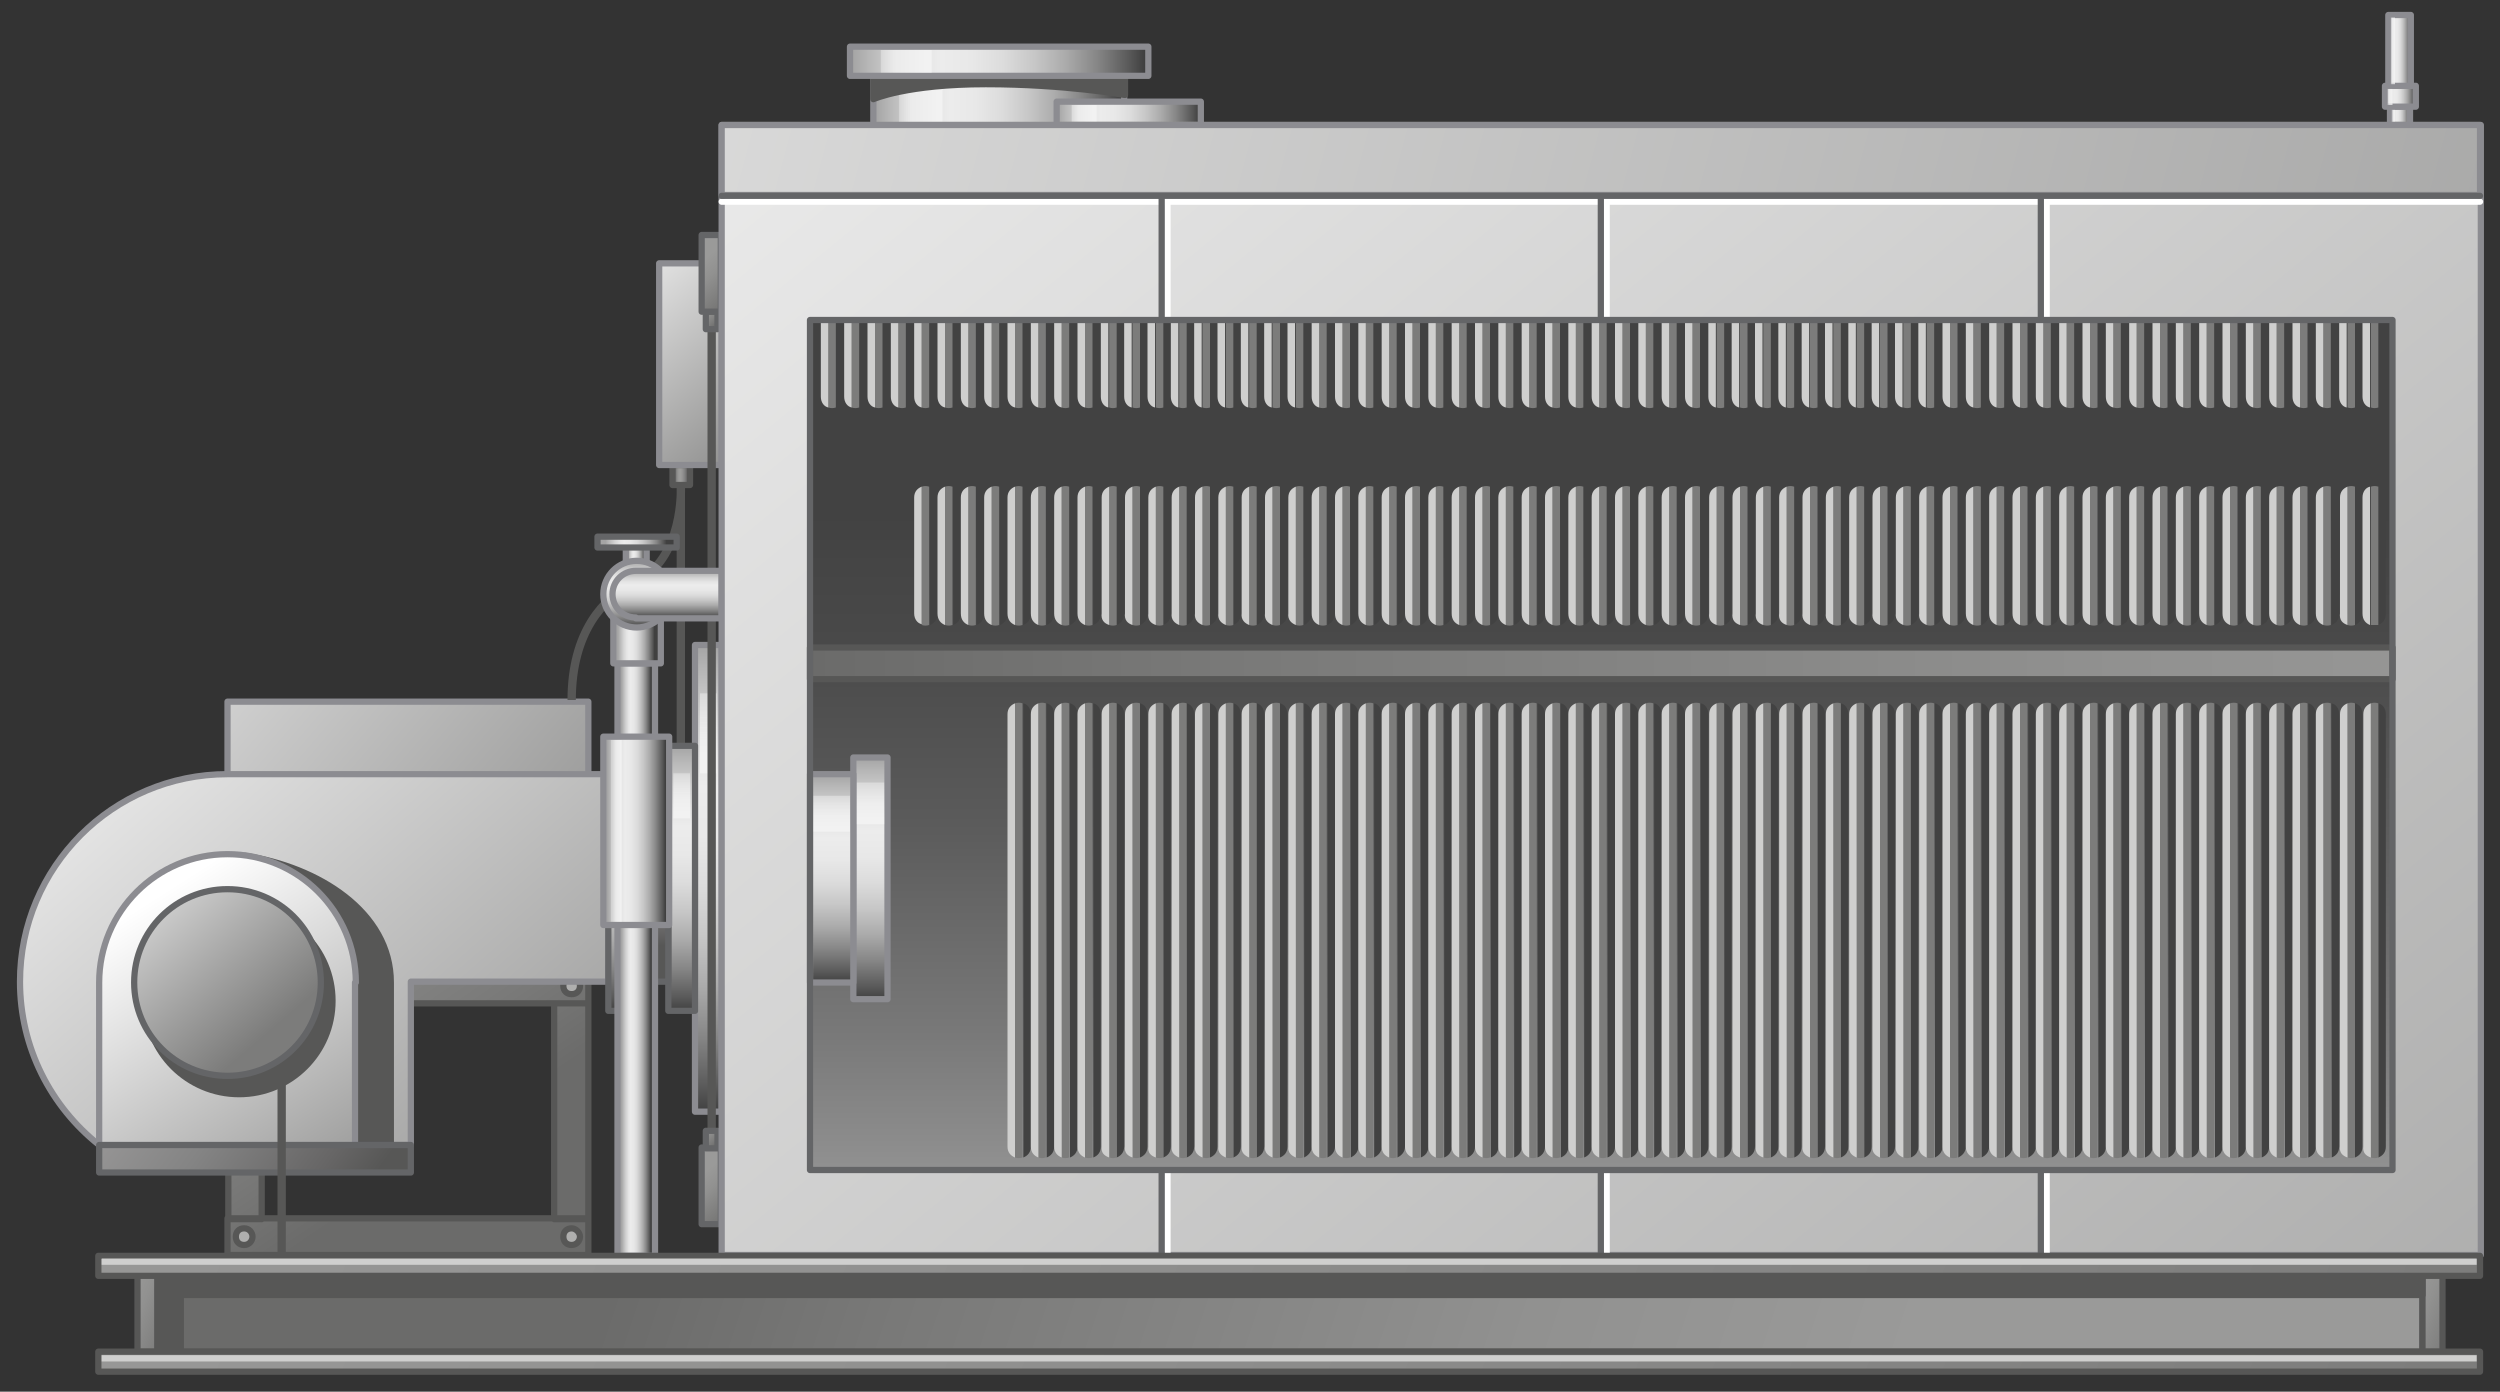 <?xml version="1.0" encoding="utf-8"?>

<!-- Copyright 2016 Siemens AG -->

<!-- Generator: Adobe Illustrator 16.0.4, SVG Export Plug-In . SVG Version: 6.00 Build 0)  -->
<!DOCTYPE svg PUBLIC "-//W3C//DTD SVG 1.1//EN" "http://www.w3.org/Graphics/SVG/1.1/DTD/svg11.dtd">
<svg version="1.1" id="Flexible_Water_Tube_Boiler_Cutaway"
	 xmlns="http://www.w3.org/2000/svg" xmlns:xlink="http://www.w3.org/1999/xlink" x="0px" y="0px" width="300px" height="167px"
	 viewBox="0 0 300 167" enable-background="new 0 0 300 167" xml:space="preserve">
<rect x="0" y="0" width="300" height="167" fill="#333333" stroke="none"/>
<g id="Electric_Cabinet_3_">
	
		<linearGradient id="Connection_Electric_Cabinet_1_" gradientUnits="userSpaceOnUse" x1="80.897" y1="57.062" x2="82.625" y2="57.062">
		<stop  offset="0" style="stop-color:#575756"/>
		<stop  offset="1.586480e-02" style="stop-color:#5D5C5C"/>
		<stop  offset="0.117" style="stop-color:#797878"/>
		<stop  offset="0.218" style="stop-color:#8D8D8C"/>
		<stop  offset="0.319" style="stop-color:#999998"/>
		<stop  offset="0.418" style="stop-color:#9D9D9C"/>
		<stop  offset="0.54" style="stop-color:#979696"/>
		<stop  offset="0.712" style="stop-color:#848484"/>
		<stop  offset="0.913" style="stop-color:#676666"/>
		<stop  offset="1" style="stop-color:#575756"/>
	</linearGradient>
	
		<rect id="Connection_Electric_Cabinet_3_" x="80.7" y="55.8" fill="url(#Connection_Electric_Cabinet_1_)" stroke="#575756" stroke-width="0.75" stroke-linejoin="round" stroke-miterlimit="10" width="2.1" height="2.4"/>
	<linearGradient id="Housing_2_" gradientUnits="userSpaceOnUse" x1="69.639" y1="27.482" x2="94.588" y2="58.233">
		<stop  offset="0" style="stop-color:#FFFFFF"/>
		<stop  offset="1" style="stop-color:#7C7C7B"/>
	</linearGradient>
	
		<rect id="Housing_19_" x="79.1" y="31.6" fill="url(#Housing_2_)" stroke="#8C8C91" stroke-width="0.75" stroke-linecap="round" stroke-linejoin="round" stroke-miterlimit="10" width="7.5" height="24.2"/>
</g>
<g id="Outlet__x2B__Flange__x2B__Valves">
	<g id="Valve">
		<g id="Connection_Housing_2_">
			<linearGradient id="Shape_4_" gradientUnits="userSpaceOnUse" x1="286.808" y1="13.911" x2="289.189" y2="13.911">
				<stop  offset="0" style="stop-color:#A5A5A5"/>
				<stop  offset="4.758149e-02" style="stop-color:#B5B5B5"/>
				<stop  offset="0.151" style="stop-color:#D3D3D3"/>
				<stop  offset="0.239" style="stop-color:#E5E5E5"/>
				<stop  offset="0.302" style="stop-color:#ECECEC"/>
				<stop  offset="0.407" style="stop-color:#E8E8E8"/>
				<stop  offset="0.514" style="stop-color:#DCDCDC"/>
				<stop  offset="0.621" style="stop-color:#C7C7C7"/>
				<stop  offset="0.729" style="stop-color:#ABABAB"/>
				<stop  offset="0.838" style="stop-color:#868686"/>
				<stop  offset="0.945" style="stop-color:#5A5A5A"/>
				<stop  offset="1" style="stop-color:#404040"/>
			</linearGradient>
			
				<rect id="Shape_19_" x="286.8" y="12.8" fill="url(#Shape_4_)" stroke="#8C8C91" stroke-width="0.75" stroke-linecap="round" stroke-linejoin="round" stroke-miterlimit="10" width="2.4" height="2.2"/>
			<linearGradient id="Reflection_1_" gradientUnits="userSpaceOnUse" x1="287.016" y1="13.892" x2="287.151" y2="13.892">
				<stop  offset="0" style="stop-color:#F2F2F2;stop-opacity:0.4"/>
				<stop  offset="1" style="stop-color:#F7F7F7;stop-opacity:0.7"/>
			</linearGradient>
			<path id="Reflection_8_" fill="url(#Reflection_1_)" d="M287,13.1c0,0.2,0,1.5,0,1.7h0.4c0-0.1,0-1.3,0-1.7H287z"/>
		</g>
		<g id="Pipe_Big_3_">
			<linearGradient id="Shape_5_" gradientUnits="userSpaceOnUse" x1="286.19" y1="11.588" x2="289.804" y2="11.588">
				<stop  offset="0" style="stop-color:#A5A5A5"/>
				<stop  offset="4.758149e-02" style="stop-color:#B5B5B5"/>
				<stop  offset="0.151" style="stop-color:#D3D3D3"/>
				<stop  offset="0.239" style="stop-color:#E5E5E5"/>
				<stop  offset="0.302" style="stop-color:#ECECEC"/>
				<stop  offset="0.407" style="stop-color:#E8E8E8"/>
				<stop  offset="0.514" style="stop-color:#DCDCDC"/>
				<stop  offset="0.621" style="stop-color:#C7C7C7"/>
				<stop  offset="0.729" style="stop-color:#ABABAB"/>
				<stop  offset="0.838" style="stop-color:#868686"/>
				<stop  offset="0.945" style="stop-color:#5A5A5A"/>
				<stop  offset="1" style="stop-color:#404040"/>
			</linearGradient>
			
				<rect id="Shape_15_" x="286.2" y="10.3" fill="url(#Shape_5_)" stroke="#8C8C91" stroke-width="0.75" stroke-linecap="round" stroke-linejoin="round" stroke-miterlimit="10" width="3.7" height="2.5"/>
			<linearGradient id="Reflection_2_" gradientUnits="userSpaceOnUse" x1="286.506" y1="11.589" x2="286.711" y2="11.589">
				<stop  offset="0" style="stop-color:#F2F2F2;stop-opacity:0.4"/>
				<stop  offset="1" style="stop-color:#F7F7F7;stop-opacity:0.7"/>
			</linearGradient>
			<path id="Reflection_7_" fill="url(#Reflection_2_)" d="M286.5,10.6c0,0.7,0,1.6,0,2h0.6c0-0.4,0-0.9,0-2H286.5z"/>
		</g>
		<g id="Pipe_Top_5_">
			<linearGradient id="Shape_8_" gradientUnits="userSpaceOnUse" x1="286.676" y1="6.085" x2="289.317" y2="6.085">
				<stop  offset="0" style="stop-color:#A5A5A5"/>
				<stop  offset="4.758149e-02" style="stop-color:#B5B5B5"/>
				<stop  offset="0.151" style="stop-color:#D3D3D3"/>
				<stop  offset="0.239" style="stop-color:#E5E5E5"/>
				<stop  offset="0.302" style="stop-color:#ECECEC"/>
				<stop  offset="0.407" style="stop-color:#E8E8E8"/>
				<stop  offset="0.514" style="stop-color:#DCDCDC"/>
				<stop  offset="0.621" style="stop-color:#C7C7C7"/>
				<stop  offset="0.729" style="stop-color:#ABABAB"/>
				<stop  offset="0.838" style="stop-color:#868686"/>
				<stop  offset="0.945" style="stop-color:#5A5A5A"/>
				<stop  offset="1" style="stop-color:#404040"/>
			</linearGradient>
			
				<rect id="Shape_14_" x="286.6" y="1.8" fill="url(#Shape_8_)" stroke="#8C8C91" stroke-width="0.75" stroke-linecap="round" stroke-linejoin="round" stroke-miterlimit="10" width="2.7" height="8.5"/>
			<linearGradient id="Reflection_5_" gradientUnits="userSpaceOnUse" x1="286.909" y1="6.089" x2="287.06" y2="6.089">
				<stop  offset="0" style="stop-color:#F2F2F2;stop-opacity:0.4"/>
				<stop  offset="1" style="stop-color:#F7F7F7;stop-opacity:0.7"/>
			</linearGradient>
			<path id="Reflection_6_" fill="url(#Reflection_5_)" d="M286.9,2.1c0,2.4,0,6.8,0,8h0.5c0-1.2,0-4.3,0-8H286.9z"/>
		</g>
	</g>
	<g id="Flange">
		<g id="Connection_Housing_1_">
			<linearGradient id="Shape_9_" gradientUnits="userSpaceOnUse" x1="105.146" y1="12.045" x2="134.585" y2="12.045">
				<stop  offset="0" style="stop-color:#A5A5A5"/>
				<stop  offset="4.758149e-02" style="stop-color:#B5B5B5"/>
				<stop  offset="0.151" style="stop-color:#D3D3D3"/>
				<stop  offset="0.239" style="stop-color:#E5E5E5"/>
				<stop  offset="0.302" style="stop-color:#ECECEC"/>
				<stop  offset="0.407" style="stop-color:#E8E8E8"/>
				<stop  offset="0.514" style="stop-color:#DCDCDC"/>
				<stop  offset="0.621" style="stop-color:#C7C7C7"/>
				<stop  offset="0.729" style="stop-color:#ABABAB"/>
				<stop  offset="0.838" style="stop-color:#868686"/>
				<stop  offset="0.945" style="stop-color:#5A5A5A"/>
				<stop  offset="1" style="stop-color:#404040"/>
			</linearGradient>
			
				<rect id="Shape_22_" x="104.8" y="9.1" fill="url(#Shape_9_)" stroke="#8C8C91" stroke-width="0.75" stroke-linecap="round" stroke-linejoin="round" stroke-miterlimit="10" width="30.1" height="6"/>
			<linearGradient id="Reflection_10_" gradientUnits="userSpaceOnUse" x1="107.716" y1="12.047" x2="109.398" y2="12.047">
				<stop  offset="0" style="stop-color:#F2F2F2;stop-opacity:0.4"/>
				<stop  offset="1" style="stop-color:#F7F7F7;stop-opacity:0.7"/>
			</linearGradient>
			<path id="Reflection_15_" fill="url(#Reflection_10_)" d="M107.9,9.5c0,5.3,0,4.1,0,5.2h5.2c0-0.9,0-4.7,0-5.2H107.9z"/>
		</g>
		
			<path id="Shadow_4_" fill="#575756" stroke="#575756" stroke-width="0.75" stroke-linecap="round" stroke-linejoin="round" stroke-miterlimit="10" d="
			M104.8,11.9V9.1H135v2.3c0,0-7.2-1.3-16.7-1.3C108.8,10.1,104.8,11.9,104.8,11.9z"/>
		<g id="Flange_3_">
			<linearGradient id="Shape_10_" gradientUnits="userSpaceOnUse" x1="102.376" y1="7.324" x2="137.335" y2="7.324">
				<stop  offset="0" style="stop-color:#A5A5A5"/>
				<stop  offset="4.758149e-02" style="stop-color:#B5B5B5"/>
				<stop  offset="0.151" style="stop-color:#D3D3D3"/>
				<stop  offset="0.239" style="stop-color:#E5E5E5"/>
				<stop  offset="0.302" style="stop-color:#ECECEC"/>
				<stop  offset="0.407" style="stop-color:#E8E8E8"/>
				<stop  offset="0.514" style="stop-color:#DCDCDC"/>
				<stop  offset="0.621" style="stop-color:#C7C7C7"/>
				<stop  offset="0.729" style="stop-color:#ABABAB"/>
				<stop  offset="0.838" style="stop-color:#868686"/>
				<stop  offset="0.945" style="stop-color:#5A5A5A"/>
				<stop  offset="1" style="stop-color:#404040"/>
			</linearGradient>
			
				<rect id="Shape_21_" x="102" y="5.6" fill="url(#Shape_10_)" stroke="#8C8C91" stroke-width="0.75" stroke-linecap="round" stroke-linejoin="round" stroke-miterlimit="10" width="35.8" height="3.5"/>
			<linearGradient id="Reflection_11_" gradientUnits="userSpaceOnUse" x1="105.442" y1="7.328" x2="107.436" y2="7.328">
				<stop  offset="0" style="stop-color:#F2F2F2;stop-opacity:0.4"/>
				<stop  offset="1" style="stop-color:#F7F7F7;stop-opacity:0.7"/>
			</linearGradient>
			<path id="Reflection_14_" fill="url(#Reflection_11_)" d="M105.7,6c0,3.2,0,1,0,2.7h6.1c0-1.7,0,2.4,0-2.7H105.7z"/>
		</g>
	</g>
	<g id="Outlet">
		<linearGradient id="Shape_11_" gradientUnits="userSpaceOnUse" x1="126.967" y1="13.601" x2="143.883" y2="13.601">
			<stop  offset="0" style="stop-color:#A5A5A5"/>
			<stop  offset="4.758149e-02" style="stop-color:#B5B5B5"/>
			<stop  offset="0.151" style="stop-color:#D3D3D3"/>
			<stop  offset="0.239" style="stop-color:#E5E5E5"/>
			<stop  offset="0.302" style="stop-color:#ECECEC"/>
			<stop  offset="0.407" style="stop-color:#E8E8E8"/>
			<stop  offset="0.514" style="stop-color:#DCDCDC"/>
			<stop  offset="0.621" style="stop-color:#C7C7C7"/>
			<stop  offset="0.729" style="stop-color:#ABABAB"/>
			<stop  offset="0.838" style="stop-color:#868686"/>
			<stop  offset="0.945" style="stop-color:#5A5A5A"/>
			<stop  offset="1" style="stop-color:#404040"/>
		</linearGradient>
		
			<rect id="Shape_20_" x="126.8" y="12.2" fill="url(#Shape_11_)" stroke="#8C8C91" stroke-width="0.75" stroke-linecap="round" stroke-linejoin="round" stroke-miterlimit="10" width="17.3" height="2.8"/>
		<linearGradient id="Reflection_12_" gradientUnits="userSpaceOnUse" x1="128.446" y1="13.594" x2="129.412" y2="13.594">
			<stop  offset="0" style="stop-color:#F2F2F2;stop-opacity:0.4"/>
			<stop  offset="1" style="stop-color:#F7F7F7;stop-opacity:0.7"/>
		</linearGradient>
		<path id="Reflection_9_" fill="url(#Reflection_12_)" d="M128.6,12.6c0,0.4,0,1.8,0,2h3c0-0.2,0-1.4,0-2H128.6z"/>
	</g>
</g>
<g id="Electric_Box">
	<linearGradient id="Shape_12_" gradientUnits="userSpaceOnUse" x1="-0.18" y1="57.965" x2="78.841" y2="125.722">
		<stop  offset="0" style="stop-color:#FFFFFF"/>
		<stop  offset="1" style="stop-color:#7C7C7B"/>
	</linearGradient>
	
		<rect id="Shape_3_" x="27.3" y="84.2" fill="url(#Shape_12_)" stroke="#8C8C91" stroke-width="0.75" stroke-linecap="round" stroke-linejoin="round" stroke-miterlimit="10" width="43.3" height="31.8"/>
	<g id="Frame_Support_1_">
		<linearGradient id="Frame_1_" gradientUnits="userSpaceOnUse" x1="26.115" y1="99.466" x2="52.37" y2="138.389">
			<stop  offset="0" style="stop-color:#9A9A99"/>
			<stop  offset="0.295" style="stop-color:#919190"/>
			<stop  offset="0.777" style="stop-color:#797978"/>
			<stop  offset="1" style="stop-color:#6B6B6A"/>
		</linearGradient>
		
			<path id="Frame_2_" fill="url(#Frame_1_)" stroke="#575756" stroke-width="0.75" stroke-linecap="round" stroke-linejoin="round" stroke-miterlimit="10" d="
			M70.6,120.4H27.3V116h43.3V120.4z M70.6,146.2H27.3v4.4h43.3V146.2z M31.4,120.4h-4v25.9h4V120.4z M70.6,120.4h-4.1v25.9h4.1
			V120.4z"/>
		
			<path id="Fixings_1_" fill="#AFAFAE" stroke="#575756" stroke-width="0.75" stroke-linecap="round" stroke-linejoin="round" stroke-miterlimit="10" d="
			M30.3,118.3c0,0.6-0.4,1-1,1c-0.6,0-1-0.4-1-1s0.4-1,1-1C29.9,117.3,30.3,117.7,30.3,118.3z M29.3,147.4c-0.6,0-1,0.4-1,1
			c0,0.6,0.4,1,1,1c0.6,0,1-0.5,1-1C30.3,147.9,29.9,147.4,29.3,147.4z M68.6,117.3c-0.6,0-1,0.4-1,1s0.4,1,1,1s1-0.4,1-1
			S69.1,117.3,68.6,117.3z M68.6,147.4c-0.6,0-1,0.4-1,1c0,0.6,0.4,1,1,1s1-0.5,1-1C69.6,147.9,69.1,147.4,68.6,147.4z"/>
	</g>
</g>
<path id="Cables_2" fill="none" stroke="#575756" stroke-linejoin="round" stroke-miterlimit="10" d="M68.6,84
	c0-8.1,3.8-12.3,7.4-14c6.2-2.8,5.7-11.7,5.7-11.7 M81.7,58.5v30.8"/>
<g id="Burner_3_">
	<linearGradient id="Housing_3_1_" gradientUnits="userSpaceOnUse" x1="3.238" y1="70.926" x2="84.666" y2="163.585">
		<stop  offset="0" style="stop-color:#FFFFFF"/>
		<stop  offset="1" style="stop-color:#7C7C7B"/>
	</linearGradient>
	
		<path id="Housing_3_3_" fill="url(#Housing_3_1_)" stroke="#8C8C91" stroke-width="0.75" stroke-linecap="round" stroke-linejoin="round" stroke-miterlimit="10" d="
		M27.3,92.9c-13.8,0-24.9,11.2-24.9,24.9c0,7.9,3.7,15,9.5,19.6h37.4v-19.6H73V92.9H27.3z"/>
	<g id="Connection_Boiler_Tank_3_">
		<linearGradient id="Shape_13_" gradientUnits="userSpaceOnUse" x1="84.994" y1="77.615" x2="84.994" y2="133.471">
			<stop  offset="0" style="stop-color:#A5A5A5"/>
			<stop  offset="4.758149e-02" style="stop-color:#B5B5B5"/>
			<stop  offset="0.151" style="stop-color:#D3D3D3"/>
			<stop  offset="0.239" style="stop-color:#E5E5E5"/>
			<stop  offset="0.302" style="stop-color:#ECECEC"/>
			<stop  offset="0.407" style="stop-color:#E8E8E8"/>
			<stop  offset="0.514" style="stop-color:#DCDCDC"/>
			<stop  offset="0.621" style="stop-color:#C7C7C7"/>
			<stop  offset="0.729" style="stop-color:#ABABAB"/>
			<stop  offset="0.838" style="stop-color:#868686"/>
			<stop  offset="0.945" style="stop-color:#5A5A5A"/>
			<stop  offset="1" style="stop-color:#404040"/>
		</linearGradient>
		
			<rect id="Shape_36_" x="83.4" y="77.4" fill="url(#Shape_13_)" stroke="#8C8C91" stroke-width="0.75" stroke-linecap="round" stroke-linejoin="round" stroke-miterlimit="10" width="3.2" height="56"/>
		<linearGradient id="Reflection_13_" gradientUnits="userSpaceOnUse" x1="85.002" y1="82.14" x2="85.002" y2="88.674">
			<stop  offset="0" style="stop-color:#F2F2F2;stop-opacity:0.4"/>
			<stop  offset="1" style="stop-color:#F7F7F7;stop-opacity:0.7"/>
		</linearGradient>
		<path id="Reflection_34_" fill="url(#Reflection_13_)" d="M86,83.2c-0.3,0-1.9,0-2,0v9.6c0.1,0,1.6,0,2,0V83.2z"/>
	</g>
	<g id="Flange_2_3_">
		<linearGradient id="Shape_16_" gradientUnits="userSpaceOnUse" x1="81.794" y1="89.596" x2="81.794" y2="121.376">
			<stop  offset="0" style="stop-color:#A5A5A5"/>
			<stop  offset="4.758149e-02" style="stop-color:#B5B5B5"/>
			<stop  offset="0.151" style="stop-color:#D3D3D3"/>
			<stop  offset="0.239" style="stop-color:#E5E5E5"/>
			<stop  offset="0.302" style="stop-color:#ECECEC"/>
			<stop  offset="0.407" style="stop-color:#E8E8E8"/>
			<stop  offset="0.514" style="stop-color:#DCDCDC"/>
			<stop  offset="0.621" style="stop-color:#C7C7C7"/>
			<stop  offset="0.729" style="stop-color:#ABABAB"/>
			<stop  offset="0.838" style="stop-color:#868686"/>
			<stop  offset="0.945" style="stop-color:#5A5A5A"/>
			<stop  offset="1" style="stop-color:#404040"/>
		</linearGradient>
		
			<rect id="Shape_35_" x="80.2" y="89.5" fill="url(#Shape_16_)" stroke="#646567" stroke-width="0.75" stroke-linecap="round" stroke-linejoin="round" stroke-miterlimit="10" width="3.2" height="31.8"/>
		<linearGradient id="Reflection_16_" gradientUnits="userSpaceOnUse" x1="81.801" y1="92.171" x2="81.801" y2="95.888">
			<stop  offset="0" style="stop-color:#F2F2F2;stop-opacity:0.4"/>
			<stop  offset="1" style="stop-color:#F7F7F7;stop-opacity:0.7"/>
		</linearGradient>
		<path id="Reflection_33_" fill="url(#Reflection_16_)" d="M82.8,92.8c-0.3,0-1.9,0-2,0v5.4c0.1,0,1.6,0,2,0V92.8z"/>
	</g>
	<linearGradient id="Intermediate_Piece_1_" gradientUnits="userSpaceOnUse" x1="78.188" y1="93.388" x2="78.188" y2="113.457">
		<stop  offset="0" style="stop-color:#575756"/>
		<stop  offset="1.586480e-02" style="stop-color:#5D5C5C"/>
		<stop  offset="0.117" style="stop-color:#797878"/>
		<stop  offset="0.218" style="stop-color:#8D8D8C"/>
		<stop  offset="0.319" style="stop-color:#999998"/>
		<stop  offset="0.418" style="stop-color:#9D9D9C"/>
		<stop  offset="0.54" style="stop-color:#979696"/>
		<stop  offset="0.712" style="stop-color:#848484"/>
		<stop  offset="0.913" style="stop-color:#676666"/>
		<stop  offset="1" style="stop-color:#575756"/>
	</linearGradient>
	
		<rect id="Intermediate_Piece_3_" x="76.2" y="92.9" fill="url(#Intermediate_Piece_1_)" stroke="#646567" stroke-width="0.75" stroke-linecap="round" stroke-linejoin="round" stroke-miterlimit="10" width="4" height="24.9"/>
	<g id="Flange_1_3_">
		<linearGradient id="Shape_17_" gradientUnits="userSpaceOnUse" x1="74.554" y1="89.596" x2="74.554" y2="121.376">
			<stop  offset="0" style="stop-color:#A5A5A5"/>
			<stop  offset="4.758149e-02" style="stop-color:#B5B5B5"/>
			<stop  offset="0.151" style="stop-color:#D3D3D3"/>
			<stop  offset="0.239" style="stop-color:#E5E5E5"/>
			<stop  offset="0.302" style="stop-color:#ECECEC"/>
			<stop  offset="0.407" style="stop-color:#E8E8E8"/>
			<stop  offset="0.514" style="stop-color:#DCDCDC"/>
			<stop  offset="0.621" style="stop-color:#C7C7C7"/>
			<stop  offset="0.729" style="stop-color:#ABABAB"/>
			<stop  offset="0.838" style="stop-color:#868686"/>
			<stop  offset="0.945" style="stop-color:#5A5A5A"/>
			<stop  offset="1" style="stop-color:#404040"/>
		</linearGradient>
		
			<rect id="Shape_34_" x="73" y="89.5" fill="url(#Shape_17_)" stroke="#646567" stroke-width="0.75" stroke-linecap="round" stroke-linejoin="round" stroke-miterlimit="10" width="3.2" height="31.8"/>
		<linearGradient id="Reflection_17_" gradientUnits="userSpaceOnUse" x1="74.561" y1="92.171" x2="74.561" y2="95.888">
			<stop  offset="0" style="stop-color:#F2F2F2;stop-opacity:0.4"/>
			<stop  offset="1" style="stop-color:#F7F7F7;stop-opacity:0.7"/>
		</linearGradient>
		<path id="Reflection_30_" fill="url(#Reflection_17_)" d="M75.6,92.8c-0.3,0-1.9,0-2,0v5.4c0.1,0,1.6,0,2,0V92.8z"/>
	</g>
	
		<path id="Shadow_Housing_2_3_" fill="#575756" stroke="#575756" stroke-width="0.75" stroke-linecap="round" stroke-linejoin="round" stroke-miterlimit="10" d="
		M29.4,102.7c7.5,1,13.3,7.4,13.3,15.2v19.6h4.2v-19.6C46.9,109.4,38.1,104,29.4,102.7z"/>
	<linearGradient id="Housing_2_1_" gradientUnits="userSpaceOnUse" x1="16.758" y1="108.918" x2="44.912" y2="152.965">
		<stop  offset="0" style="stop-color:#FFFFFF"/>
		<stop  offset="1" style="stop-color:#7C7C7B"/>
	</linearGradient>
	
		<path id="Housing_2_3_" fill="url(#Housing_2_1_)" stroke="#8C8C91" stroke-width="0.75" stroke-linecap="round" stroke-linejoin="round" stroke-miterlimit="10" d="
		M42.7,117.9c0-8.5-6.9-15.4-15.4-15.4c-8.5,0-15.4,6.9-15.4,15.4v19.6h30.7V117.9z"/>
	<linearGradient id="Bottom_Element_1_" gradientUnits="userSpaceOnUse" x1="-10.939" y1="108.399" x2="40.822" y2="146.621">
		<stop  offset="0" style="stop-color:#575756"/>
		<stop  offset="1.586480e-02" style="stop-color:#5D5C5C"/>
		<stop  offset="0.117" style="stop-color:#797878"/>
		<stop  offset="0.218" style="stop-color:#8D8D8C"/>
		<stop  offset="0.319" style="stop-color:#999998"/>
		<stop  offset="0.418" style="stop-color:#9D9D9C"/>
		<stop  offset="0.54" style="stop-color:#979696"/>
		<stop  offset="0.712" style="stop-color:#848484"/>
		<stop  offset="0.913" style="stop-color:#676666"/>
		<stop  offset="1" style="stop-color:#575756"/>
	</linearGradient>
	
		<rect id="Bottom_Element_5_" x="11.9" y="137.4" fill="url(#Bottom_Element_1_)" stroke="#646567" stroke-width="0.75" stroke-linecap="round" stroke-linejoin="round" stroke-miterlimit="10" width="37.4" height="3.3"/>
	
		<circle id="Shadow_Housing_1_3_" fill="#575756" stroke="#575756" stroke-width="0.75" stroke-linecap="round" stroke-linejoin="round" stroke-miterlimit="10" cx="28.7" cy="120.1" r="11.2"/>
	<linearGradient id="Housing_1_1_" gradientUnits="userSpaceOnUse" x1="11.645" y1="99.665" x2="32.363" y2="123.765">
		<stop  offset="0" style="stop-color:#FFFFFF"/>
		<stop  offset="1" style="stop-color:#7C7C7B"/>
	</linearGradient>
	
		<path id="Housing_1_3_" fill="url(#Housing_1_1_)" stroke="#646567" stroke-width="0.75" stroke-linecap="round" stroke-linejoin="round" stroke-miterlimit="10" d="
		M38.5,117.9c0,6.2-5,11.2-11.2,11.2s-11.2-5-11.2-11.2c0-6.2,5-11.2,11.2-11.2S38.5,111.7,38.5,117.9z"/>
</g>
<path id="Cables_1" fill="none" stroke="#575756" stroke-linejoin="round" stroke-miterlimit="10" d="M85.4,39.4v96.2 M33.8,127.8
	v22.9"/>
<g id="Valves__x2B__Pipe">
	<linearGradient id="Vertical_Pipe_1_" gradientUnits="userSpaceOnUse" x1="74.611" y1="115.125" x2="78.103" y2="115.125">
		<stop  offset="0" style="stop-color:#A5A5A5"/>
		<stop  offset="4.758149e-02" style="stop-color:#B5B5B5"/>
		<stop  offset="0.151" style="stop-color:#D3D3D3"/>
		<stop  offset="0.239" style="stop-color:#E5E5E5"/>
		<stop  offset="0.302" style="stop-color:#ECECEC"/>
		<stop  offset="0.407" style="stop-color:#E8E8E8"/>
		<stop  offset="0.514" style="stop-color:#DCDCDC"/>
		<stop  offset="0.621" style="stop-color:#C7C7C7"/>
		<stop  offset="0.729" style="stop-color:#ABABAB"/>
		<stop  offset="0.838" style="stop-color:#868686"/>
		<stop  offset="0.945" style="stop-color:#5A5A5A"/>
		<stop  offset="1" style="stop-color:#404040"/>
	</linearGradient>
	
		<rect id="Vertical_Pipe_3_" x="74.1" y="79.6" fill="url(#Vertical_Pipe_1_)" stroke="#8C8C91" stroke-width="0.75" stroke-linecap="round" stroke-linejoin="round" stroke-miterlimit="10" width="4.5" height="71.1"/>
	<g id="Valve_2">
		<linearGradient id="Shape_18_" gradientUnits="userSpaceOnUse" x1="72.878" y1="99.673" x2="79.85" y2="99.673">
			<stop  offset="0" style="stop-color:#A5A5A5"/>
			<stop  offset="4.758149e-02" style="stop-color:#B5B5B5"/>
			<stop  offset="0.151" style="stop-color:#D3D3D3"/>
			<stop  offset="0.239" style="stop-color:#E5E5E5"/>
			<stop  offset="0.302" style="stop-color:#ECECEC"/>
			<stop  offset="0.407" style="stop-color:#E8E8E8"/>
			<stop  offset="0.514" style="stop-color:#DCDCDC"/>
			<stop  offset="0.621" style="stop-color:#C7C7C7"/>
			<stop  offset="0.729" style="stop-color:#ABABAB"/>
			<stop  offset="0.838" style="stop-color:#868686"/>
			<stop  offset="0.945" style="stop-color:#5A5A5A"/>
			<stop  offset="1" style="stop-color:#404040"/>
		</linearGradient>
		
			<rect id="Shape_44_" x="72.4" y="88.4" fill="url(#Shape_18_)" stroke="#8C8C91" stroke-width="0.75" stroke-linecap="round" stroke-linejoin="round" stroke-miterlimit="10" width="7.9" height="22.6"/>
		<linearGradient id="Reflection_18_" gradientUnits="userSpaceOnUse" x1="73.462" y1="99.676" x2="74.022" y2="99.676">
			<stop  offset="0" style="stop-color:#F2F2F2;stop-opacity:0.4"/>
			<stop  offset="1" style="stop-color:#F7F7F7;stop-opacity:0.7"/>
		</linearGradient>
		<path id="Reflection_46_" fill="url(#Reflection_18_)" d="M73.3,88.8c0,1.3,0,21.1,0,21.8h1.3c0-0.7,0-19.7,0-21.8H73.3z"/>
	</g>
	<linearGradient id="Pipe_Connection_1_" gradientUnits="userSpaceOnUse" x1="74.155" y1="76.716" x2="78.541" y2="76.716">
		<stop  offset="0" style="stop-color:#A5A5A5"/>
		<stop  offset="4.758149e-02" style="stop-color:#B5B5B5"/>
		<stop  offset="0.151" style="stop-color:#D3D3D3"/>
		<stop  offset="0.239" style="stop-color:#E5E5E5"/>
		<stop  offset="0.302" style="stop-color:#ECECEC"/>
		<stop  offset="0.407" style="stop-color:#E8E8E8"/>
		<stop  offset="0.514" style="stop-color:#DCDCDC"/>
		<stop  offset="0.621" style="stop-color:#C7C7C7"/>
		<stop  offset="0.729" style="stop-color:#ABABAB"/>
		<stop  offset="0.838" style="stop-color:#868686"/>
		<stop  offset="0.945" style="stop-color:#5A5A5A"/>
		<stop  offset="1" style="stop-color:#404040"/>
	</linearGradient>
	
		<rect id="Pipe_Connection" x="73.6" y="73.8" fill="url(#Pipe_Connection_1_)" stroke="#8C8C91" stroke-width="0.75" stroke-linecap="round" stroke-linejoin="round" stroke-miterlimit="10" width="5.7" height="5.8"/>
	<g id="Valve_1">
		<linearGradient id="Housing_Connection_1_" gradientUnits="userSpaceOnUse" x1="75.389" y1="66.609" x2="77.355" y2="66.609">
			<stop  offset="0" style="stop-color:#A5A5A5"/>
			<stop  offset="4.758149e-02" style="stop-color:#B5B5B5"/>
			<stop  offset="0.151" style="stop-color:#D3D3D3"/>
			<stop  offset="0.239" style="stop-color:#E5E5E5"/>
			<stop  offset="0.302" style="stop-color:#ECECEC"/>
			<stop  offset="0.407" style="stop-color:#E8E8E8"/>
			<stop  offset="0.514" style="stop-color:#DCDCDC"/>
			<stop  offset="0.621" style="stop-color:#C7C7C7"/>
			<stop  offset="0.729" style="stop-color:#ABABAB"/>
			<stop  offset="0.838" style="stop-color:#868686"/>
			<stop  offset="0.945" style="stop-color:#5A5A5A"/>
			<stop  offset="1" style="stop-color:#404040"/>
		</linearGradient>
		
			<rect id="Housing_Connection_7_" x="75.1" y="65.6" fill="url(#Housing_Connection_1_)" stroke="#8C8C91" stroke-width="0.75" stroke-linecap="round" stroke-linejoin="round" stroke-miterlimit="10" width="2.5" height="2"/>
		<linearGradient id="Handle_1_" gradientUnits="userSpaceOnUse" x1="72.665" y1="64.996" x2="79.976" y2="64.996">
			<stop  offset="0" style="stop-color:#A5A5A5"/>
			<stop  offset="4.758149e-02" style="stop-color:#B5B5B5"/>
			<stop  offset="0.151" style="stop-color:#D3D3D3"/>
			<stop  offset="0.239" style="stop-color:#E5E5E5"/>
			<stop  offset="0.302" style="stop-color:#ECECEC"/>
			<stop  offset="0.407" style="stop-color:#E8E8E8"/>
			<stop  offset="0.514" style="stop-color:#DCDCDC"/>
			<stop  offset="0.621" style="stop-color:#C7C7C7"/>
			<stop  offset="0.729" style="stop-color:#ABABAB"/>
			<stop  offset="0.838" style="stop-color:#868686"/>
			<stop  offset="0.945" style="stop-color:#5A5A5A"/>
			<stop  offset="1" style="stop-color:#404040"/>
		</linearGradient>
		
			<rect id="Handle_9_" x="71.7" y="64.4" fill="url(#Handle_1_)" stroke="#646567" stroke-width="0.75" stroke-linecap="round" stroke-linejoin="round" stroke-miterlimit="10" width="9.5" height="1.3"/>
		<linearGradient id="Housing_3_" gradientUnits="userSpaceOnUse" x1="76.391" y1="67.308" x2="76.391" y2="75.348">
			<stop  offset="0" style="stop-color:#A5A5A5"/>
			<stop  offset="4.758149e-02" style="stop-color:#B5B5B5"/>
			<stop  offset="0.151" style="stop-color:#D3D3D3"/>
			<stop  offset="0.239" style="stop-color:#E5E5E5"/>
			<stop  offset="0.302" style="stop-color:#ECECEC"/>
			<stop  offset="0.407" style="stop-color:#E8E8E8"/>
			<stop  offset="0.514" style="stop-color:#DCDCDC"/>
			<stop  offset="0.621" style="stop-color:#C7C7C7"/>
			<stop  offset="0.729" style="stop-color:#ABABAB"/>
			<stop  offset="0.838" style="stop-color:#868686"/>
			<stop  offset="0.945" style="stop-color:#5A5A5A"/>
			<stop  offset="1" style="stop-color:#404040"/>
		</linearGradient>
		
			<circle id="Housing_1_" fill="url(#Housing_3_)" stroke="#8C8C91" stroke-width="0.75" stroke-linecap="round" stroke-linejoin="round" stroke-miterlimit="10" cx="76.4" cy="71.3" r="4"/>
	</g>
	<linearGradient id="Connection_Housing_3_" gradientUnits="userSpaceOnUse" x1="80.021" y1="68.491" x2="80.021" y2="74.153">
		<stop  offset="0" style="stop-color:#A5A5A5"/>
		<stop  offset="4.758149e-02" style="stop-color:#B5B5B5"/>
		<stop  offset="0.151" style="stop-color:#D3D3D3"/>
		<stop  offset="0.239" style="stop-color:#E5E5E5"/>
		<stop  offset="0.302" style="stop-color:#ECECEC"/>
		<stop  offset="0.407" style="stop-color:#E8E8E8"/>
		<stop  offset="0.514" style="stop-color:#DCDCDC"/>
		<stop  offset="0.621" style="stop-color:#C7C7C7"/>
		<stop  offset="0.729" style="stop-color:#ABABAB"/>
		<stop  offset="0.838" style="stop-color:#868686"/>
		<stop  offset="0.945" style="stop-color:#5A5A5A"/>
		<stop  offset="1" style="stop-color:#404040"/>
	</linearGradient>
	
		<path id="Connection_Housing" fill="url(#Connection_Housing_3_)" stroke="#8C8C91" stroke-width="0.75" stroke-linecap="round" stroke-linejoin="round" stroke-miterlimit="10" d="
		M76.3,74.1c-1.6,0-2.8-1.3-2.8-2.8c0-1.6,1.3-2.8,2.8-2.8h10.3v5.7H76.3z"/>
</g>
<g id="Sensors">
	<g id="Sensor_Bottom">
		<linearGradient id="Shape_23_" gradientUnits="userSpaceOnUse" x1="84.213" y1="140.968" x2="88.598" y2="145.963">
			<stop  offset="0" style="stop-color:#9A9A99"/>
			<stop  offset="0.295" style="stop-color:#919190"/>
			<stop  offset="0.777" style="stop-color:#797978"/>
			<stop  offset="1" style="stop-color:#6B6B6A"/>
		</linearGradient>
		
			<rect id="Shape_38_" x="84.2" y="137.7" fill="url(#Shape_23_)" stroke="#646567" stroke-width="0.75" stroke-linecap="round" stroke-linejoin="round" stroke-miterlimit="10" width="2.3" height="9.2"/>
		
			<linearGradient id="Electric_Connection_1_" gradientUnits="userSpaceOnUse" x1="84.441" y1="135.649" x2="86.037" y2="137.385">
			<stop  offset="0" style="stop-color:#9A9A99"/>
			<stop  offset="0.295" style="stop-color:#919190"/>
			<stop  offset="0.777" style="stop-color:#797978"/>
			<stop  offset="1" style="stop-color:#6B6B6A"/>
		</linearGradient>
		
			<rect id="Electric_Connection_9_" x="84.7" y="135.7" fill="url(#Electric_Connection_1_)" stroke="#646567" stroke-width="0.75" stroke-linecap="round" stroke-linejoin="round" stroke-miterlimit="10" width="1.4" height="2.1"/>
	</g>
	<g id="Sensor_Top">
		<linearGradient id="Electric_Connection_2_" gradientUnits="userSpaceOnUse" x1="84.44" y1="37.333" x2="86.037" y2="39.069">
			<stop  offset="0" style="stop-color:#9A9A99"/>
			<stop  offset="0.295" style="stop-color:#919190"/>
			<stop  offset="0.777" style="stop-color:#797978"/>
			<stop  offset="1" style="stop-color:#6B6B6A"/>
		</linearGradient>
		
			<rect id="Electric_Connection_8_" x="84.7" y="37.4" fill="url(#Electric_Connection_2_)" stroke="#646567" stroke-width="0.75" stroke-linecap="round" stroke-linejoin="round" stroke-miterlimit="10" width="1.4" height="2.1"/>
		<linearGradient id="Shape_24_" gradientUnits="userSpaceOnUse" x1="84.213" y1="31.395" x2="88.598" y2="36.391">
			<stop  offset="0" style="stop-color:#9A9A99"/>
			<stop  offset="0.295" style="stop-color:#919190"/>
			<stop  offset="0.777" style="stop-color:#797978"/>
			<stop  offset="1" style="stop-color:#6B6B6A"/>
		</linearGradient>
		
			<rect id="Shape_37_" x="84.2" y="28.2" fill="url(#Shape_24_)" stroke="#646567" stroke-width="0.75" stroke-linecap="round" stroke-linejoin="round" stroke-miterlimit="10" width="2.3" height="9.2"/>
	</g>
</g>
<g id="Housing">
	<linearGradient id="Shape_25_" gradientUnits="userSpaceOnUse" x1="63.73" y1="-74.048" x2="398.727" y2="335.309">
		<stop  offset="0" style="stop-color:#FFFFFF"/>
		<stop  offset="1" style="stop-color:#7C7C7B"/>
	</linearGradient>
	
		<rect id="Shape" x="86.6" y="15" fill="url(#Shape_25_)" stroke="#8C8C91" stroke-width="0.75" stroke-linecap="round" stroke-linejoin="round" stroke-miterlimit="10" width="211.1" height="135.6"/>
	<linearGradient id="Top_Cover_1_" gradientUnits="userSpaceOnUse" x1="-74.016" y1="-52.022" x2="490.538" y2="99.144">
		<stop  offset="0" style="stop-color:#FFFFFF"/>
		<stop  offset="1" style="stop-color:#7C7C7B"/>
	</linearGradient>
	
		<rect id="Top_Cover" x="86.6" y="15" fill="url(#Top_Cover_1_)" stroke="#8C8C91" stroke-width="0.75" stroke-linecap="round" stroke-linejoin="round" stroke-miterlimit="10" width="211" height="8.4"/>
	
		<path id="Reflection_Lines" fill="none" stroke="#FFFFFF" stroke-width="0.75" stroke-linecap="round" stroke-linejoin="round" stroke-miterlimit="10" d="
		M86.6,24.2h211 M140.1,23.8V151 M192.8,23.8V151 M245.6,23.8V151"/>
	
		<path id="Devider_Lines" fill="none" stroke="#646567" stroke-width="0.75" stroke-linecap="round" stroke-linejoin="round" stroke-miterlimit="10" d="
		M86.6,23.5h211 M139.4,23.5v127.2 M192.1,23.5v127.2 M244.9,23.5v127.2"/>
</g>
<g id="Base_1_">
	
		<linearGradient id="Horizontal_Connection_1_" gradientUnits="userSpaceOnUse" x1="223.313" y1="180.618" x2="80.722" y2="132.772">
		<stop  offset="0" style="stop-color:#9A9A99"/>
		<stop  offset="0.295" style="stop-color:#919190"/>
		<stop  offset="0.777" style="stop-color:#797978"/>
		<stop  offset="1" style="stop-color:#6B6B6A"/>
	</linearGradient>
	
		<rect id="Horizontal_Connection_2_" x="18.9" y="153" fill="url(#Horizontal_Connection_1_)" stroke="#575756" stroke-width="0.75" stroke-linecap="round" stroke-linejoin="round" stroke-miterlimit="10" width="271.8" height="9.2"/>
	<g id="Support_Vertical_2_">
		<linearGradient id="Right_1_" gradientUnits="userSpaceOnUse" x1="288.566" y1="156.244" x2="297.06" y2="159.755">
			<stop  offset="0" style="stop-color:#9A9A99"/>
			<stop  offset="0.295" style="stop-color:#919190"/>
			<stop  offset="0.777" style="stop-color:#797978"/>
			<stop  offset="1" style="stop-color:#6B6B6A"/>
		</linearGradient>
		
			<rect id="Right_3_" x="290.7" y="153" fill="url(#Right_1_)" stroke="#575756" stroke-width="0.75" stroke-linecap="round" stroke-linejoin="round" stroke-miterlimit="10" width="2.4" height="9.2"/>
		<linearGradient id="Left_1_" gradientUnits="userSpaceOnUse" x1="14.339" y1="156.244" x2="22.83" y2="159.754">
			<stop  offset="0" style="stop-color:#9A9A99"/>
			<stop  offset="0.295" style="stop-color:#919190"/>
			<stop  offset="0.777" style="stop-color:#797978"/>
			<stop  offset="1" style="stop-color:#6B6B6A"/>
		</linearGradient>
		
			<rect id="Left_3_" x="16.5" y="153" fill="url(#Left_1_)" stroke="#575756" stroke-width="0.75" stroke-linecap="round" stroke-linejoin="round" stroke-miterlimit="10" width="2.4" height="9.2"/>
	</g>
	
		<polygon id="Shadow" fill="#575756" stroke="#575756" stroke-width="0.75" stroke-linecap="round" stroke-linejoin="round" stroke-miterlimit="10" points="
		290.7,153 18.9,153 18.9,162.2 21.7,162.2 21.7,155.4 290.7,155.4 	"/>
	<g id="Support_Horizontal_Bottom">
		<linearGradient id="Shape_26_" gradientUnits="userSpaceOnUse" x1="0.172" y1="99.545" x2="391.968" y2="261.479">
			<stop  offset="0" style="stop-color:#9A9A99"/>
			<stop  offset="0.295" style="stop-color:#919190"/>
			<stop  offset="0.777" style="stop-color:#797978"/>
			<stop  offset="1" style="stop-color:#6B6B6A"/>
		</linearGradient>
		
			<rect id="Shape_2_" x="11.8" y="162.2" fill="url(#Shape_26_)" stroke="#575756" stroke-width="0.75" stroke-linecap="round" stroke-linejoin="round" stroke-miterlimit="10" width="285.8" height="2.4"/>
		
			<line id="Reflection_Line_4_" fill="none" stroke="#CFCFCE" stroke-width="0.75" stroke-linejoin="round" stroke-miterlimit="10" x1="12.2" y1="163" x2="297.2" y2="163"/>
	</g>
	<g id="Support_Horizontal_Top">
		<linearGradient id="Shape_27_" gradientUnits="userSpaceOnUse" x1="0.172" y1="87.949" x2="391.968" y2="249.883">
			<stop  offset="0" style="stop-color:#9A9A99"/>
			<stop  offset="0.295" style="stop-color:#919190"/>
			<stop  offset="0.777" style="stop-color:#797978"/>
			<stop  offset="1" style="stop-color:#6B6B6A"/>
		</linearGradient>
		
			<rect id="Shape_1_" x="11.8" y="150.7" fill="url(#Shape_27_)" stroke="#575756" stroke-width="0.75" stroke-linecap="round" stroke-linejoin="round" stroke-miterlimit="10" width="285.8" height="2.4"/>
		
			<line id="Reflection_Line_3_" fill="none" stroke="#CFCFCE" stroke-width="0.75" stroke-linejoin="round" stroke-miterlimit="10" x1="12.2" y1="151.4" x2="297.2" y2="151.4"/>
	</g>
</g>
<g id="Inside_View">
	
		<linearGradient id="Gradation_Tube_Boiler_Inside_1_" gradientUnits="userSpaceOnUse" x1="192.12" y1="154.083" x2="192.12" y2="61.432">
		<stop  offset="0" style="stop-color:#A5A5A5"/>
		<stop  offset="1.520729e-02" style="stop-color:#A3A3A3"/>
		<stop  offset="0.32" style="stop-color:#797979"/>
		<stop  offset="0.596" style="stop-color:#5B5B5B"/>
		<stop  offset="0.832" style="stop-color:#494949"/>
		<stop  offset="1" style="stop-color:#424242"/>
	</linearGradient>
	
		<rect id="Gradation_Tube_Boiler_Inside" x="97.2" y="38.4" fill="url(#Gradation_Tube_Boiler_Inside_1_)" width="189.9" height="102"/>
	<g id="Fire_Outlet_1_">
		<g id="Ring_Right_1_">
			<linearGradient id="Shape_28_" gradientUnits="userSpaceOnUse" x1="104.471" y1="91.001" x2="104.471" y2="119.968">
				<stop  offset="0" style="stop-color:#A5A5A5"/>
				<stop  offset="4.758149e-02" style="stop-color:#B5B5B5"/>
				<stop  offset="0.151" style="stop-color:#D3D3D3"/>
				<stop  offset="0.239" style="stop-color:#E5E5E5"/>
				<stop  offset="0.302" style="stop-color:#ECECEC"/>
				<stop  offset="0.407" style="stop-color:#E8E8E8"/>
				<stop  offset="0.514" style="stop-color:#DCDCDC"/>
				<stop  offset="0.621" style="stop-color:#C7C7C7"/>
				<stop  offset="0.729" style="stop-color:#ABABAB"/>
				<stop  offset="0.838" style="stop-color:#868686"/>
				<stop  offset="0.945" style="stop-color:#5A5A5A"/>
				<stop  offset="1" style="stop-color:#404040"/>
			</linearGradient>
			
				<rect id="Shape_7_" x="102.4" y="90.9" fill="url(#Shape_28_)" stroke="#8C8C91" stroke-width="0.75" stroke-linecap="round" stroke-linejoin="round" stroke-miterlimit="10" width="4.1" height="29"/>
			<linearGradient id="Reflection_19_" gradientUnits="userSpaceOnUse" x1="104.467" y1="93.351" x2="104.467" y2="96.738">
				<stop  offset="0" style="stop-color:#F2F2F2;stop-opacity:0.4"/>
				<stop  offset="1" style="stop-color:#F7F7F7;stop-opacity:0.7"/>
			</linearGradient>
			<path id="Reflection_4_" fill="url(#Reflection_19_)" d="M106.1,93.9c-1.9,0-2.3,0-3.3,0v5c1,0,0.3,0,3.3,0V93.9z"/>
		</g>
		<g id="Pipe_1_">
			<linearGradient id="Shape_29_" gradientUnits="userSpaceOnUse" x1="99.793" y1="93.011" x2="99.793" y2="117.942">
				<stop  offset="0" style="stop-color:#A5A5A5"/>
				<stop  offset="4.758149e-02" style="stop-color:#B5B5B5"/>
				<stop  offset="0.151" style="stop-color:#D3D3D3"/>
				<stop  offset="0.239" style="stop-color:#E5E5E5"/>
				<stop  offset="0.302" style="stop-color:#ECECEC"/>
				<stop  offset="0.407" style="stop-color:#E8E8E8"/>
				<stop  offset="0.514" style="stop-color:#DCDCDC"/>
				<stop  offset="0.621" style="stop-color:#C7C7C7"/>
				<stop  offset="0.729" style="stop-color:#ABABAB"/>
				<stop  offset="0.838" style="stop-color:#868686"/>
				<stop  offset="0.945" style="stop-color:#5A5A5A"/>
				<stop  offset="1" style="stop-color:#404040"/>
			</linearGradient>
			
				<rect id="Shape_6_" x="97.2" y="92.9" fill="url(#Shape_29_)" stroke="#8C8C91" stroke-width="0.75" stroke-linecap="round" stroke-linejoin="round" stroke-miterlimit="10" width="5.2" height="25"/>
			<linearGradient id="Reflection_20_" gradientUnits="userSpaceOnUse" x1="99.788" y1="95.031" x2="99.788" y2="97.948">
				<stop  offset="0" style="stop-color:#F2F2F2;stop-opacity:0.4"/>
				<stop  offset="1" style="stop-color:#F7F7F7;stop-opacity:0.7"/>
			</linearGradient>
			<path id="Reflection_3_" fill="url(#Reflection_20_)" d="M102,95.5c-4.2,0-0.6,0-4.4,0v4.3c3.6,0,0.5,0,4.4,0V95.5z"/>
		</g>
	</g>
	<g id="Heating_Pipes">
		<path id="Right_Sides" fill="#424242" d="M285.4,75V58.4c0.5,0.2,0.9,0.6,0.9,1.3c0,1.9,0,11.5,0,13.9
			C286.3,74.4,285.9,74.8,285.4,75z M286.3,137.6c0-2.3,0-50,0-51.9c0-0.7-0.4-1.2-0.9-1.3v54.5
			C285.9,138.7,286.3,138.3,286.3,137.6z M285.4,38.4v10.5c0.5-0.2,0.9-0.6,0.9-1.3c0-1.9,0-5.8,0-9.2H285.4z M283.5,73.6
			c0-2.3,0-12,0-13.9c0-0.7-0.4-1.2-0.9-1.3V75C283.1,74.8,283.5,74.4,283.5,73.6z M283.5,137.6c0-2.3,0-50,0-51.9
			c0-0.7-0.4-1.2-0.9-1.3v54.5C283.1,138.7,283.5,138.3,283.5,137.6z M282.6,38.4v10.5c0.5-0.2,0.9-0.6,0.9-1.3c0-1.9,0-5.8,0-9.2
			H282.6z M280.7,73.6c0-2.3,0-12,0-13.9c0-0.7-0.4-1.2-0.9-1.3V75C280.3,74.8,280.7,74.4,280.7,73.6z M280.7,137.6
			c0-2.3,0-50,0-51.9c0-0.7-0.4-1.2-0.9-1.3v54.5C280.3,138.7,280.7,138.3,280.7,137.6z M279.8,38.4v10.5c0.5-0.2,0.9-0.6,0.9-1.3
			c0-1.9,0-5.8,0-9.2H279.8z M277.9,73.6c0-2.3,0-12,0-13.9c0-0.7-0.4-1.2-0.9-1.3V75C277.5,74.8,277.9,74.4,277.9,73.6z
			 M277.9,137.6c0-2.3,0-50,0-51.9c0-0.7-0.4-1.2-0.9-1.3v54.5C277.5,138.7,277.9,138.3,277.9,137.6z M277,38.4v10.5
			c0.5-0.2,0.9-0.6,0.9-1.3c0-1.9,0-5.8,0-9.2H277z M275.1,73.6c0-2.3,0-12,0-13.9c0-0.7-0.4-1.2-0.9-1.3V75
			C274.7,74.8,275.1,74.4,275.1,73.6z M275.1,137.6c0-2.3,0-50,0-51.9c0-0.7-0.4-1.2-0.9-1.3v54.5
			C274.7,138.7,275.1,138.3,275.1,137.6z M274.2,38.4v10.5c0.5-0.2,0.9-0.6,0.9-1.3c0-1.9,0-5.8,0-9.2H274.2z M272.3,73.6
			c0-2.3,0-12,0-13.9c0-0.7-0.4-1.2-0.9-1.3V75C271.9,74.8,272.3,74.4,272.3,73.6z M272.3,137.6c0-2.3,0-50,0-51.9
			c0-0.7-0.4-1.2-0.9-1.3v54.5C271.9,138.7,272.3,138.3,272.3,137.6z M271.4,38.4v10.5c0.5-0.2,0.9-0.6,0.9-1.3c0-1.9,0-5.8,0-9.2
			H271.4z M269.5,73.6c0-2.3,0-12,0-13.9c0-0.7-0.4-1.2-0.9-1.3V75C269.1,74.8,269.5,74.4,269.5,73.6z M269.5,137.6
			c0-2.3,0-50,0-51.9c0-0.7-0.4-1.2-0.9-1.3v54.5C269.1,138.7,269.5,138.3,269.5,137.6z M268.6,38.4v10.5c0.5-0.2,0.9-0.6,0.9-1.3
			c0-1.9,0-5.8,0-9.2H268.6z M266.7,73.6c0-2.3,0-12,0-13.9c0-0.7-0.4-1.2-0.9-1.3V75C266.3,74.8,266.7,74.4,266.7,73.6z
			 M266.7,137.6c0-2.3,0-50,0-51.9c0-0.7-0.4-1.2-0.9-1.3v54.5C266.3,138.7,266.7,138.3,266.7,137.6z M265.8,38.4v10.5
			c0.5-0.2,0.9-0.6,0.9-1.3c0-1.9,0-5.8,0-9.2H265.8z M263.9,73.6c0-2.3,0-12,0-13.9c0-0.7-0.4-1.2-0.9-1.3V75
			C263.5,74.8,263.9,74.4,263.9,73.6z M263.9,137.6c0-2.3,0-50,0-51.9c0-0.7-0.4-1.2-0.9-1.3v54.5
			C263.5,138.7,263.9,138.3,263.9,137.6z M263,38.4v10.5c0.5-0.2,0.9-0.6,0.9-1.3c0-1.9,0-5.8,0-9.2H263z M261.1,73.6
			c0-2.3,0-12,0-13.9c0-0.7-0.4-1.2-0.9-1.3V75C260.7,74.8,261.1,74.4,261.1,73.6z M261.1,137.6c0-2.3,0-50,0-51.9
			c0-0.7-0.4-1.2-0.9-1.3v54.5C260.7,138.7,261.1,138.3,261.1,137.6z M260.2,38.4v10.5c0.5-0.2,0.9-0.6,0.9-1.3c0-1.9,0-5.8,0-9.2
			H260.2z M258.3,73.6c0-2.3,0-12,0-13.9c0-0.7-0.4-1.2-0.9-1.3V75C257.9,74.8,258.3,74.4,258.3,73.6z M258.3,137.6
			c0-2.3,0-50,0-51.9c0-0.7-0.4-1.2-0.9-1.3v54.5C257.9,138.7,258.3,138.3,258.3,137.6z M257.4,38.4v10.5c0.5-0.2,0.9-0.6,0.9-1.3
			c0-1.9,0-5.8,0-9.2H257.4z M255.5,73.6c0-2.3,0-12,0-13.9c0-0.7-0.4-1.2-0.9-1.3V75C255.1,74.8,255.5,74.4,255.5,73.6z
			 M255.5,137.6c0-2.3,0-50,0-51.9c0-0.7-0.4-1.2-0.9-1.3v54.5C255.1,138.7,255.5,138.3,255.5,137.6z M254.5,38.4v10.5
			c0.5-0.2,0.9-0.6,0.9-1.3c0-1.9,0-5.8,0-9.2H254.5z M252.7,73.6c0-2.3,0-12,0-13.9c0-0.7-0.4-1.2-0.9-1.3V75
			C252.3,74.8,252.7,74.4,252.7,73.6z M252.7,137.6c0-2.3,0-50,0-51.9c0-0.7-0.4-1.2-0.9-1.3v54.5
			C252.3,138.7,252.7,138.3,252.7,137.6z M251.7,38.4v10.5c0.5-0.2,0.9-0.6,0.9-1.3c0-1.9,0-5.8,0-9.2H251.7z M249.9,73.6
			c0-2.3,0-12,0-13.9c0-0.7-0.4-1.2-0.9-1.3V75C249.5,74.8,249.9,74.4,249.9,73.6z M249.9,137.6c0-2.3,0-50,0-51.9
			c0-0.7-0.4-1.2-0.9-1.3v54.5C249.5,138.7,249.9,138.3,249.9,137.6z M248.9,38.4v10.5c0.5-0.2,0.9-0.6,0.9-1.3c0-1.9,0-5.8,0-9.2
			H248.9z M247.1,73.6c0-2.3,0-12,0-13.9c0-0.7-0.4-1.2-0.9-1.3V75C246.7,74.8,247.1,74.4,247.1,73.6z M247.1,137.6
			c0-2.3,0-50,0-51.9c0-0.7-0.4-1.2-0.9-1.3v54.5C246.7,138.7,247.1,138.3,247.1,137.6z M246.1,38.4v10.5c0.5-0.2,0.9-0.6,0.9-1.3
			c0-1.9,0-5.8,0-9.2H246.1z M244.3,73.6c0-2.3,0-12,0-13.9c0-0.7-0.4-1.2-0.9-1.3V75C243.8,74.8,244.3,74.4,244.3,73.6z
			 M244.3,137.6c0-2.3,0-50,0-51.9c0-0.7-0.4-1.2-0.9-1.3v54.5C243.8,138.7,244.3,138.3,244.3,137.6z M243.3,38.4v10.5
			c0.5-0.2,0.9-0.6,0.9-1.3c0-1.9,0-5.8,0-9.2H243.3z M241.5,73.6c0-2.3,0-12,0-13.9c0-0.7-0.4-1.2-0.9-1.3V75
			C241,74.8,241.5,74.4,241.5,73.6z M241.5,137.6c0-2.3,0-50,0-51.9c0-0.7-0.4-1.2-0.9-1.3v54.5C241,138.7,241.5,138.3,241.5,137.6z
			 M240.5,38.4v10.5c0.5-0.2,0.9-0.6,0.9-1.3c0-1.9,0-5.8,0-9.2H240.5z M238.7,73.6c0-2.3,0-12,0-13.9c0-0.7-0.4-1.2-0.9-1.3V75
			C238.2,74.8,238.7,74.4,238.7,73.6z M238.7,137.6c0-2.3,0-50,0-51.9c0-0.7-0.4-1.2-0.9-1.3v54.5
			C238.2,138.7,238.7,138.3,238.7,137.6z M237.7,38.4v10.5c0.5-0.2,0.9-0.6,0.9-1.3c0-1.9,0-5.8,0-9.2H237.7z M235.9,73.6
			c0-2.3,0-12,0-13.9c0-0.7-0.4-1.2-0.9-1.3V75C235.4,74.8,235.9,74.4,235.9,73.6z M235.9,137.6c0-2.3,0-50,0-51.9
			c0-0.7-0.4-1.2-0.9-1.3v54.5C235.4,138.7,235.9,138.3,235.9,137.6z M234.9,38.4v10.5c0.5-0.2,0.9-0.6,0.9-1.3c0-1.9,0-5.8,0-9.2
			H234.9z M233.1,73.6c0-2.3,0-12,0-13.9c0-0.7-0.4-1.2-0.9-1.3V75C232.6,74.8,233.1,74.4,233.1,73.6z M233.1,137.6
			c0-2.3,0-50,0-51.9c0-0.7-0.4-1.2-0.9-1.3v54.5C232.6,138.7,233.1,138.3,233.1,137.6z M232.1,38.4v10.5c0.5-0.2,0.9-0.6,0.9-1.3
			c0-1.9,0-5.8,0-9.2H232.1z M230.2,73.6c0-2.3,0-12,0-13.9c0-0.7-0.4-1.2-0.9-1.3V75C229.8,74.8,230.2,74.4,230.2,73.6z
			 M230.2,137.6c0-2.3,0-50,0-51.9c0-0.7-0.4-1.2-0.9-1.3v54.5C229.8,138.7,230.2,138.3,230.2,137.6z M229.3,38.4v10.5
			c0.5-0.2,0.9-0.6,0.9-1.3c0-1.9,0-5.8,0-9.2H229.3z M227.4,73.6c0-2.3,0-12,0-13.9c0-0.7-0.4-1.2-0.9-1.3V75
			C227,74.8,227.4,74.4,227.4,73.6z M227.4,137.6c0-2.3,0-50,0-51.9c0-0.7-0.4-1.2-0.9-1.3v54.5C227,138.7,227.4,138.3,227.4,137.6z
			 M226.5,38.4v10.5c0.5-0.2,0.9-0.6,0.9-1.3c0-1.9,0-5.8,0-9.2H226.5z M224.6,73.6c0-2.3,0-12,0-13.9c0-0.7-0.4-1.2-0.9-1.3V75
			C224.2,74.8,224.6,74.4,224.6,73.6z M224.6,137.6c0-2.3,0-50,0-51.9c0-0.7-0.4-1.2-0.9-1.3v54.5
			C224.2,138.7,224.6,138.3,224.6,137.6z M223.7,38.4v10.5c0.5-0.2,0.9-0.6,0.9-1.3c0-1.9,0-5.8,0-9.2H223.7z M221.8,73.6
			c0-2.3,0-12,0-13.9c0-0.7-0.4-1.2-0.9-1.3V75C221.4,74.8,221.8,74.4,221.8,73.6z M221.8,137.6c0-2.3,0-50,0-51.9
			c0-0.7-0.4-1.2-0.9-1.3v54.5C221.4,138.7,221.8,138.3,221.8,137.6z M220.9,38.4v10.5c0.5-0.2,0.9-0.6,0.9-1.3c0-1.9,0-5.8,0-9.2
			H220.9z M219,73.6c0-2.3,0-12,0-13.9c0-0.7-0.4-1.2-0.9-1.3V75C218.6,74.8,219,74.4,219,73.6z M219,137.6c0-2.3,0-50,0-51.9
			c0-0.7-0.4-1.2-0.9-1.3v54.5C218.6,138.7,219,138.3,219,137.6z M218.1,38.4v10.5c0.5-0.2,0.9-0.6,0.9-1.3c0-1.9,0-5.8,0-9.2H218.1
			z M216.2,73.6c0-2.3,0-12,0-13.9c0-0.7-0.4-1.2-0.9-1.3V75C215.8,74.8,216.2,74.4,216.2,73.6z M216.2,137.6c0-2.3,0-50,0-51.9
			c0-0.7-0.4-1.2-0.9-1.3v54.5C215.8,138.7,216.2,138.3,216.2,137.6z M215.3,38.4v10.5c0.5-0.2,0.9-0.6,0.9-1.3c0-1.9,0-5.8,0-9.2
			H215.3z M213.4,73.6c0-2.3,0-12,0-13.9c0-0.7-0.4-1.2-0.9-1.3V75C213,74.8,213.4,74.4,213.4,73.6z M213.4,137.6c0-2.3,0-50,0-51.9
			c0-0.7-0.4-1.2-0.9-1.3v54.5C213,138.7,213.4,138.3,213.4,137.6z M212.5,38.4v10.5c0.5-0.2,0.9-0.6,0.9-1.3c0-1.9,0-5.8,0-9.2
			H212.5z M210.6,73.6c0-2.3,0-12,0-13.9c0-0.7-0.4-1.2-0.9-1.3V75C210.2,74.8,210.6,74.4,210.6,73.6z M210.6,137.6
			c0-2.3,0-50,0-51.9c0-0.7-0.4-1.2-0.9-1.3v54.5C210.2,138.7,210.6,138.3,210.6,137.6z M209.7,38.4v10.5c0.5-0.2,0.9-0.6,0.9-1.3
			c0-1.9,0-5.8,0-9.2H209.7z M207.8,73.6c0-2.3,0-12,0-13.9c0-0.7-0.4-1.2-0.9-1.3V75C207.4,74.8,207.8,74.4,207.8,73.6z
			 M207.8,137.6c0-2.3,0-50,0-51.9c0-0.7-0.4-1.2-0.9-1.3v54.5C207.4,138.7,207.8,138.3,207.8,137.6z M206.9,38.4v10.5
			c0.5-0.2,0.9-0.6,0.9-1.3c0-1.9,0-5.8,0-9.2H206.9z M205,73.6c0-2.3,0-12,0-13.9c0-0.7-0.4-1.2-0.9-1.3V75
			C204.6,74.8,205,74.4,205,73.6z M205,137.6c0-2.3,0-50,0-51.9c0-0.7-0.4-1.2-0.9-1.3v54.5C204.6,138.7,205,138.3,205,137.6z
			 M204.1,38.4v10.5c0.5-0.2,0.9-0.6,0.9-1.3c0-1.9,0-5.8,0-9.2H204.1z M202.2,73.6c0-2.3,0-12,0-13.9c0-0.7-0.4-1.2-0.9-1.3V75
			C201.8,74.8,202.2,74.4,202.2,73.6z M202.2,137.6c0-2.3,0-50,0-51.9c0-0.7-0.4-1.2-0.9-1.3v54.5
			C201.8,138.7,202.2,138.3,202.2,137.6z M201.3,38.4v10.5c0.5-0.2,0.9-0.6,0.9-1.3c0-1.9,0-5.8,0-9.2H201.3z M199.4,73.6
			c0-2.3,0-12,0-13.9c0-0.7-0.4-1.2-0.9-1.3V75C199,74.8,199.4,74.4,199.4,73.6z M199.4,137.6c0-2.3,0-50,0-51.9
			c0-0.7-0.4-1.2-0.9-1.3v54.5C199,138.7,199.4,138.3,199.4,137.6z M198.5,38.4v10.5c0.5-0.2,0.9-0.6,0.9-1.3c0-1.9,0-5.8,0-9.2
			H198.5z M196.6,73.6c0-2.3,0-12,0-13.9c0-0.7-0.4-1.2-0.9-1.3V75C196.2,74.8,196.6,74.4,196.6,73.6z M196.6,137.6
			c0-2.3,0-50,0-51.9c0-0.7-0.4-1.2-0.9-1.3v54.5C196.2,138.7,196.6,138.3,196.6,137.6z M195.7,38.4v10.5c0.5-0.2,0.9-0.6,0.9-1.3
			c0-1.9,0-5.8,0-9.2H195.7z M193.8,73.6c0-2.3,0-12,0-13.9c0-0.7-0.4-1.2-0.9-1.3V75C193.4,74.8,193.8,74.4,193.8,73.6z
			 M193.8,137.6c0-2.3,0-50,0-51.9c0-0.7-0.4-1.2-0.9-1.3v54.5C193.4,138.7,193.8,138.3,193.8,137.6z M192.9,38.4v10.5
			c0.5-0.2,0.9-0.6,0.9-1.3c0-1.9,0-5.8,0-9.2H192.9z M191,73.6c0-2.3,0-12,0-13.9c0-0.7-0.4-1.2-0.9-1.3V75
			C190.6,74.8,191,74.4,191,73.6z M191,137.6c0-2.3,0-50,0-51.9c0-0.7-0.4-1.2-0.9-1.3v54.5C190.6,138.7,191,138.3,191,137.6z
			 M190.1,38.4v10.5c0.5-0.2,0.9-0.6,0.9-1.3c0-1.9,0-5.8,0-9.2H190.1z M188.2,73.6c0-2.3,0-12,0-13.9c0-0.7-0.4-1.2-0.9-1.3V75
			C187.8,74.8,188.2,74.4,188.2,73.6z M188.2,137.6c0-2.3,0-50,0-51.9c0-0.7-0.4-1.2-0.9-1.3v54.5
			C187.8,138.7,188.2,138.3,188.2,137.6z M187.3,38.4v10.5c0.5-0.2,0.9-0.6,0.9-1.3c0-1.9,0-5.8,0-9.2H187.3z M185.4,73.6
			c0-2.3,0-12,0-13.9c0-0.7-0.4-1.2-0.9-1.3V75C185,74.8,185.4,74.4,185.4,73.6z M185.4,137.6c0-2.3,0-50,0-51.9
			c0-0.7-0.4-1.2-0.9-1.3v54.5C185,138.7,185.4,138.3,185.4,137.6z M184.5,38.4v10.5c0.5-0.2,0.9-0.6,0.9-1.3c0-1.9,0-5.8,0-9.2
			H184.5z M182.6,73.6c0-2.3,0-12,0-13.9c0-0.7-0.4-1.2-0.9-1.3V75C182.2,74.8,182.6,74.4,182.6,73.6z M182.6,137.6
			c0-2.3,0-50,0-51.9c0-0.7-0.4-1.2-0.9-1.3v54.5C182.2,138.7,182.6,138.3,182.6,137.6z M181.7,38.4v10.5c0.5-0.2,0.9-0.6,0.9-1.3
			c0-1.9,0-5.8,0-9.2H181.7z M179.8,73.6c0-2.3,0-12,0-13.9c0-0.7-0.4-1.2-0.9-1.3V75C179.4,74.8,179.8,74.4,179.8,73.6z
			 M179.8,137.6c0-2.3,0-50,0-51.9c0-0.7-0.4-1.2-0.9-1.3v54.5C179.4,138.7,179.8,138.3,179.8,137.6z M178.8,38.4v10.5
			c0.5-0.2,0.9-0.6,0.9-1.3c0-1.9,0-5.8,0-9.2H178.8z M177,73.6c0-2.3,0-12,0-13.9c0-0.7-0.4-1.2-0.9-1.3V75
			C176.6,74.8,177,74.4,177,73.6z M177,137.6c0-2.3,0-50,0-51.9c0-0.7-0.4-1.2-0.9-1.3v54.5C176.6,138.7,177,138.3,177,137.6z
			 M176,38.4v10.5c0.5-0.2,0.9-0.6,0.9-1.3c0-1.9,0-5.8,0-9.2H176z M174.2,73.6c0-2.3,0-12,0-13.9c0-0.7-0.4-1.2-0.9-1.3V75
			C173.8,74.8,174.2,74.4,174.2,73.6z M174.2,137.6c0-2.3,0-50,0-51.9c0-0.7-0.4-1.2-0.9-1.3v54.5
			C173.8,138.7,174.2,138.3,174.2,137.6z M173.2,38.4v10.5c0.5-0.2,0.9-0.6,0.9-1.3c0-1.9,0-5.8,0-9.2H173.2z M171.4,73.6
			c0-2.3,0-12,0-13.9c0-0.7-0.4-1.2-0.9-1.3V75C171,74.8,171.4,74.4,171.4,73.6z M171.4,137.6c0-2.3,0-50,0-51.9
			c0-0.7-0.4-1.2-0.9-1.3v54.5C171,138.7,171.4,138.3,171.4,137.6z M170.4,38.4v10.5c0.5-0.2,0.9-0.6,0.9-1.3c0-1.9,0-5.8,0-9.2
			H170.4z M168.6,73.6c0-2.3,0-12,0-13.9c0-0.7-0.4-1.2-0.9-1.3V75C168.1,74.8,168.6,74.4,168.6,73.6z M168.6,137.6
			c0-2.3,0-50,0-51.9c0-0.7-0.4-1.2-0.9-1.3v54.5C168.1,138.7,168.6,138.3,168.6,137.6z M167.6,38.4v10.5c0.5-0.2,0.9-0.6,0.9-1.3
			c0-1.9,0-5.8,0-9.2H167.6z M165.8,73.6c0-2.3,0-12,0-13.9c0-0.7-0.4-1.2-0.9-1.3V75C165.3,74.8,165.8,74.4,165.8,73.6z
			 M165.8,137.6c0-2.3,0-50,0-51.9c0-0.7-0.4-1.2-0.9-1.3v54.5C165.3,138.7,165.8,138.3,165.8,137.6z M164.8,38.4v10.5
			c0.5-0.2,0.9-0.6,0.9-1.3c0-1.9,0-5.8,0-9.2H164.8z M163,73.6c0-2.3,0-12,0-13.9c0-0.7-0.4-1.2-0.9-1.3V75
			C162.5,74.8,163,74.4,163,73.6z M163,137.6c0-2.3,0-50,0-51.9c0-0.7-0.4-1.2-0.9-1.3v54.5C162.5,138.7,163,138.3,163,137.6z
			 M162,38.4v10.5c0.5-0.2,0.9-0.6,0.9-1.3c0-1.9,0-5.8,0-9.2H162z M160.2,73.6c0-2.3,0-12,0-13.9c0-0.7-0.4-1.2-0.9-1.3V75
			C159.7,74.8,160.2,74.4,160.2,73.6z M160.2,137.6c0-2.3,0-50,0-51.9c0-0.7-0.4-1.2-0.9-1.3v54.5
			C159.7,138.7,160.2,138.3,160.2,137.6z M159.2,38.4v10.5c0.5-0.2,0.9-0.6,0.9-1.3c0-1.9,0-5.8,0-9.2H159.2z M157.4,73.6
			c0-2.3,0-12,0-13.9c0-0.7-0.4-1.2-0.9-1.3V75C156.9,74.8,157.4,74.4,157.4,73.6z M157.4,137.6c0-2.3,0-50,0-51.9
			c0-0.7-0.4-1.2-0.9-1.3v54.5C156.9,138.7,157.4,138.3,157.4,137.6z M156.4,38.4v10.5c0.5-0.2,0.9-0.6,0.9-1.3c0-1.9,0-5.8,0-9.2
			H156.4z M154.5,73.6c0-2.3,0-12,0-13.9c0-0.7-0.4-1.2-0.9-1.3V75C154.1,74.8,154.5,74.4,154.5,73.6z M154.5,137.6
			c0-2.3,0-50,0-51.9c0-0.7-0.4-1.2-0.9-1.3v54.5C154.1,138.7,154.5,138.3,154.5,137.6z M153.6,38.4v10.5c0.5-0.2,0.9-0.6,0.9-1.3
			c0-1.9,0-5.8,0-9.2H153.6z M151.7,73.6c0-2.3,0-12,0-13.9c0-0.7-0.4-1.2-0.9-1.3V75C151.3,74.8,151.7,74.4,151.7,73.6z
			 M151.7,137.6c0-2.3,0-50,0-51.9c0-0.7-0.4-1.2-0.9-1.3v54.5C151.3,138.7,151.7,138.3,151.7,137.6z M150.8,38.4v10.5
			c0.5-0.2,0.9-0.6,0.9-1.3c0-1.9,0-5.8,0-9.2H150.8z M148.9,73.6c0-2.3,0-12,0-13.9c0-0.7-0.4-1.2-0.9-1.3V75
			C148.5,74.8,148.9,74.4,148.9,73.6z M148.9,137.6c0-2.3,0-50,0-51.9c0-0.7-0.4-1.2-0.9-1.3v54.5
			C148.5,138.7,148.9,138.3,148.9,137.6z M148,38.4v10.5c0.5-0.2,0.9-0.6,0.9-1.3c0-1.9,0-5.8,0-9.2H148z M146.1,73.6
			c0-2.3,0-12,0-13.9c0-0.7-0.4-1.2-0.9-1.3V75C145.7,74.8,146.1,74.4,146.1,73.6z M146.1,137.6c0-2.3,0-50,0-51.9
			c0-0.7-0.4-1.2-0.9-1.3v54.5C145.7,138.7,146.1,138.3,146.1,137.6z M145.2,38.4v10.5c0.5-0.2,0.9-0.6,0.9-1.3c0-1.9,0-5.8,0-9.2
			H145.2z M143.3,73.6c0-2.3,0-12,0-13.9c0-0.7-0.4-1.2-0.9-1.3V75C142.9,74.8,143.3,74.4,143.3,73.6z M143.3,137.6
			c0-2.3,0-50,0-51.9c0-0.7-0.4-1.2-0.9-1.3v54.5C142.9,138.7,143.3,138.3,143.3,137.6z M142.4,38.4v10.5c0.5-0.2,0.9-0.6,0.9-1.3
			c0-1.9,0-5.8,0-9.2H142.4z M140.5,73.6c0-2.3,0-12,0-13.9c0-0.7-0.4-1.2-0.9-1.3V75C140.1,74.8,140.5,74.4,140.5,73.6z
			 M140.5,137.6c0-2.3,0-50,0-51.9c0-0.7-0.4-1.2-0.9-1.3v54.5C140.1,138.7,140.5,138.3,140.5,137.6z M139.6,38.4v10.5
			c0.5-0.2,0.9-0.6,0.9-1.3c0-1.9,0-5.8,0-9.2H139.6z M137.7,73.6c0-2.3,0-12,0-13.9c0-0.7-0.4-1.2-0.9-1.3V75
			C137.3,74.8,137.7,74.4,137.7,73.6z M137.7,137.6c0-2.3,0-50,0-51.9c0-0.7-0.4-1.2-0.9-1.3v54.5
			C137.3,138.7,137.7,138.3,137.7,137.6z M136.8,38.4v10.5c0.5-0.2,0.9-0.6,0.9-1.3c0-1.9,0-5.8,0-9.2H136.8z M134.9,73.6
			c0-2.3,0-12,0-13.9c0-0.7-0.4-1.2-0.9-1.3V75C134.5,74.8,134.9,74.4,134.9,73.6z M134.9,137.6c0-2.3,0-50,0-51.9
			c0-0.7-0.4-1.2-0.9-1.3v54.5C134.5,138.7,134.9,138.3,134.9,137.6z M134,38.4v10.5c0.5-0.2,0.9-0.6,0.9-1.3c0-1.9,0-5.8,0-9.2H134
			z M132.1,73.6c0-2.3,0-12,0-13.9c0-0.7-0.4-1.2-0.9-1.3V75C131.7,74.8,132.1,74.4,132.1,73.6z M132.1,137.6c0-2.3,0-50,0-51.9
			c0-0.7-0.4-1.2-0.9-1.3v54.5C131.7,138.7,132.1,138.3,132.1,137.6z M131.2,38.4v10.5c0.5-0.2,0.9-0.6,0.9-1.3c0-1.9,0-5.8,0-9.2
			H131.2z M129.3,73.6c0-2.3,0-12,0-13.9c0-0.7-0.4-1.2-0.9-1.3V75C128.9,74.8,129.3,74.4,129.3,73.6z M129.3,137.6
			c0-2.3,0-50,0-51.9c0-0.7-0.4-1.2-0.9-1.3v54.5C128.9,138.7,129.3,138.3,129.3,137.6z M128.4,38.4v10.5c0.5-0.2,0.9-0.6,0.9-1.3
			c0-1.9,0-5.8,0-9.2H128.4z M126.5,73.6c0-2.3,0-12,0-13.9c0-0.7-0.4-1.2-0.9-1.3V75C126.1,74.8,126.5,74.4,126.5,73.6z
			 M126.5,137.6c0-2.3,0-50,0-51.9c0-0.7-0.4-1.2-0.9-1.3v54.5C126.1,138.7,126.5,138.3,126.5,137.6z M125.6,38.4v10.5
			c0.5-0.2,0.9-0.6,0.9-1.3c0-1.9,0-5.8,0-9.2H125.6z M123.7,73.6c0-2.3,0-12,0-13.9c0-0.7-0.4-1.2-0.9-1.3V75
			C123.3,74.8,123.7,74.4,123.7,73.6z M123.7,137.6c0-2.3,0-50,0-51.9c0-0.7-0.4-1.2-0.9-1.3v54.5
			C123.3,138.7,123.7,138.3,123.7,137.6z M122.8,38.4v10.5c0.5-0.2,0.9-0.6,0.9-1.3c0-1.9,0-5.8,0-9.2H122.8z M120.9,73.6
			c0-2.3,0-12,0-13.9c0-0.7-0.4-1.2-0.9-1.3V75C120.5,74.8,120.9,74.4,120.9,73.6z M120,38.4v10.5c0.5-0.2,0.9-0.6,0.9-1.3
			c0-1.9,0-5.8,0-9.2H120z M118.1,73.6c0-2.3,0-12,0-13.9c0-0.7-0.4-1.2-0.9-1.3V75C117.7,74.8,118.1,74.4,118.1,73.6z M117.2,38.4
			v10.5c0.5-0.2,0.9-0.6,0.9-1.3c0-1.9,0-5.8,0-9.2H117.2z M115.3,73.6c0-2.3,0-12,0-13.9c0-0.7-0.4-1.2-0.9-1.3V75
			C114.9,74.8,115.3,74.4,115.3,73.6z M114.4,38.4v10.5c0.5-0.2,0.9-0.6,0.9-1.3c0-1.9,0-5.8,0-9.2H114.4z M112.5,73.6
			c0-2.3,0-12,0-13.9c0-0.7-0.4-1.2-0.9-1.3V75C112.1,74.8,112.5,74.4,112.5,73.6z M111.6,38.4v10.5c0.5-0.2,0.9-0.6,0.9-1.3
			c0-1.9,0-5.8,0-9.2H111.6z M108.8,38.4v10.5c0.5-0.2,0.9-0.6,0.9-1.3c0-1.9,0-5.8,0-9.2H108.8z M106,38.4v10.5
			c0.5-0.2,0.9-0.6,0.9-1.3c0-1.9,0-5.8,0-9.2H106z M103.1,38.4v10.5c0.5-0.2,0.9-0.6,0.9-1.3c0-1.9,0-5.8,0-9.2H103.1z M100.3,38.4
			v10.5c0.5-0.2,0.9-0.6,0.9-1.3c0-1.9,0-5.8,0-9.2H100.3z"/>
		<path id="Middle" fill="#7C7C7B" d="M284.5,75V58.4v0c0.3-0.1,0.6-0.1,0.9,0V75C285.1,75,284.8,75,284.5,75L284.5,75z
			 M284.5,138.9c0.3,0.1,0.6,0.1,0.9,0V84.4c-0.3-0.1-0.6-0.1-0.9,0v0V138.9L284.5,138.9z M284.5,38.4v10.5v0c0.3,0.1,0.6,0.1,0.9,0
			V38.4H284.5z M281.7,75c0.3,0.1,0.6,0.1,0.9,0V58.4c-0.3-0.1-0.6-0.1-0.9,0v0V75L281.7,75z M281.7,138.9c0.3,0.1,0.6,0.1,0.9,0
			V84.4c-0.3-0.1-0.6-0.1-0.9,0v0V138.9L281.7,138.9z M281.7,38.4v10.5v0c0.3,0.1,0.6,0.1,0.9,0V38.4H281.7z M278.8,75
			c0.3,0.1,0.6,0.1,0.9,0V58.4c-0.3-0.1-0.6-0.1-0.9,0v0V75L278.8,75z M278.8,138.9c0.3,0.1,0.6,0.1,0.9,0V84.4
			c-0.3-0.1-0.6-0.1-0.9,0v0V138.9L278.8,138.9z M278.8,38.4v10.5v0c0.3,0.1,0.6,0.1,0.9,0V38.4H278.8z M276,75
			c0.3,0.1,0.6,0.1,0.9,0V58.4c-0.3-0.1-0.6-0.1-0.9,0v0V75L276,75z M276,138.9c0.3,0.1,0.6,0.1,0.9,0V84.4c-0.3-0.1-0.6-0.1-0.9,0
			v0V138.9L276,138.9z M276,38.4v10.5v0c0.3,0.1,0.6,0.1,0.9,0V38.4H276z M273.2,75c0.3,0.1,0.6,0.1,0.9,0V58.4
			c-0.3-0.1-0.6-0.1-0.9,0v0V75L273.2,75z M273.2,138.9c0.3,0.1,0.6,0.1,0.9,0V84.4c-0.3-0.1-0.6-0.1-0.9,0v0V138.9L273.2,138.9z
			 M273.2,38.4v10.5v0c0.3,0.1,0.6,0.1,0.9,0V38.4H273.2z M270.4,75c0.3,0.1,0.6,0.1,0.9,0V58.4c-0.3-0.1-0.6-0.1-0.9,0v0V75
			L270.4,75z M270.4,138.9c0.3,0.1,0.6,0.1,0.9,0V84.4c-0.3-0.1-0.6-0.1-0.9,0v0V138.9L270.4,138.9z M270.4,38.4v10.5v0
			c0.3,0.1,0.6,0.1,0.9,0V38.4H270.4z M267.6,75c0.3,0.1,0.6,0.1,0.9,0V58.4c-0.3-0.1-0.6-0.1-0.9,0v0V75L267.6,75z M267.6,138.9
			c0.3,0.1,0.6,0.1,0.9,0V84.4c-0.3-0.1-0.6-0.1-0.9,0v0V138.9L267.6,138.9z M267.6,38.4v10.5v0c0.3,0.1,0.6,0.1,0.9,0V38.4H267.6z
			 M264.8,75c0.3,0.1,0.6,0.1,0.9,0V58.4c-0.3-0.1-0.6-0.1-0.9,0v0V75L264.8,75z M264.8,138.9c0.3,0.1,0.6,0.1,0.9,0V84.4
			c-0.3-0.1-0.6-0.1-0.9,0v0V138.9L264.8,138.9z M264.8,38.4v10.5v0c0.3,0.1,0.6,0.1,0.9,0V38.4H264.8z M262,75
			c0.3,0.1,0.6,0.1,0.9,0V58.4c-0.3-0.1-0.6-0.1-0.9,0v0V75L262,75z M262,138.9c0.3,0.1,0.6,0.1,0.9,0V84.4c-0.3-0.1-0.6-0.1-0.9,0
			v0V138.9L262,138.9z M262,38.4v10.5v0c0.3,0.1,0.6,0.1,0.9,0V38.4H262z M259.2,75c0.3,0.1,0.6,0.1,0.9,0V58.4
			c-0.3-0.1-0.6-0.1-0.9,0v0V75L259.2,75z M259.2,138.9c0.3,0.1,0.6,0.1,0.9,0V84.4c-0.3-0.1-0.6-0.1-0.9,0v0V138.9L259.2,138.9z
			 M259.2,38.4v10.5v0c0.3,0.1,0.6,0.1,0.9,0V38.4H259.2z M256.4,75c0.3,0.1,0.6,0.1,0.9,0V58.4c-0.3-0.1-0.6-0.1-0.9,0v0V75
			L256.4,75z M256.4,138.9c0.3,0.1,0.6,0.1,0.9,0V84.4c-0.3-0.1-0.6-0.1-0.9,0v0V138.9L256.4,138.9z M256.4,38.4v10.5v0
			c0.3,0.1,0.6,0.1,0.9,0V38.4H256.4z M253.6,75c0.3,0.1,0.6,0.1,0.9,0V58.4c-0.3-0.1-0.6-0.1-0.9,0v0V75L253.6,75z M253.6,138.9
			c0.3,0.1,0.6,0.1,0.9,0V84.4c-0.3-0.1-0.6-0.1-0.9,0v0V138.9L253.6,138.9z M253.6,38.4v10.5v0c0.3,0.1,0.6,0.1,0.9,0V38.4H253.6z
			 M250.8,75c0.3,0.1,0.6,0.1,0.9,0V58.4c-0.3-0.1-0.6-0.1-0.9,0v0V75L250.8,75z M250.8,138.9c0.3,0.1,0.6,0.1,0.9,0V84.4
			c-0.3-0.1-0.6-0.1-0.9,0v0V138.9L250.8,138.9z M250.8,38.4v10.5v0c0.3,0.1,0.6,0.1,0.9,0V38.4H250.8z M248,75
			c0.3,0.1,0.6,0.1,0.9,0V58.4c-0.3-0.1-0.6-0.1-0.9,0v0V75L248,75z M248,138.9c0.3,0.1,0.6,0.1,0.9,0V84.4c-0.3-0.1-0.6-0.1-0.9,0
			v0V138.9L248,138.9z M248,38.4v10.5v0c0.3,0.1,0.6,0.1,0.9,0V38.4H248z M245.2,75c0.3,0.1,0.6,0.1,0.9,0V58.4
			c-0.3-0.1-0.6-0.1-0.9,0v0V75L245.2,75z M245.2,138.9c0.3,0.1,0.6,0.1,0.9,0V84.4c-0.3-0.1-0.6-0.1-0.9,0v0V138.9L245.2,138.9z
			 M245.2,38.4v10.5v0c0.3,0.1,0.6,0.1,0.9,0V38.4H245.2z M242.4,75c0.3,0.1,0.6,0.1,0.9,0V58.4c-0.3-0.1-0.6-0.1-0.9,0v0V75
			L242.4,75z M242.4,138.9c0.3,0.1,0.6,0.1,0.9,0V84.4c-0.3-0.1-0.6-0.1-0.9,0v0V138.9L242.4,138.9z M242.4,38.4v10.5v0
			c0.3,0.1,0.6,0.1,0.9,0V38.4H242.4z M239.6,75c0.3,0.1,0.6,0.1,0.9,0V58.4c-0.3-0.1-0.6-0.1-0.9,0v0V75L239.6,75z M239.6,138.9
			c0.3,0.1,0.6,0.1,0.9,0V84.4c-0.3-0.1-0.6-0.1-0.9,0v0V138.9L239.6,138.9z M239.6,38.4v10.5v0c0.3,0.1,0.6,0.1,0.9,0V38.4H239.6z
			 M236.8,75c0.3,0.1,0.6,0.1,0.9,0V58.4c-0.3-0.1-0.6-0.1-0.9,0v0V75L236.8,75z M236.8,138.9c0.3,0.1,0.6,0.1,0.9,0V84.4
			c-0.3-0.1-0.6-0.1-0.9,0v0V138.9L236.8,138.9z M236.8,38.4v10.5v0c0.3,0.1,0.6,0.1,0.9,0V38.4H236.8z M234,75
			c0.3,0.1,0.6,0.1,0.9,0V58.4c-0.3-0.1-0.6-0.1-0.9,0v0V75L234,75z M234,138.9c0.3,0.1,0.6,0.1,0.9,0V84.4c-0.3-0.1-0.6-0.1-0.9,0
			v0V138.9L234,138.9z M234,38.4v10.5v0c0.3,0.1,0.6,0.1,0.9,0V38.4H234z M231.2,75c0.3,0.1,0.6,0.1,0.9,0V58.4
			c-0.3-0.1-0.6-0.1-0.9,0v0V75L231.2,75z M231.2,138.9c0.3,0.1,0.6,0.1,0.9,0V84.4c-0.3-0.1-0.6-0.1-0.9,0v0V138.9L231.2,138.9z
			 M231.2,38.4v10.5v0c0.3,0.1,0.6,0.1,0.9,0V38.4H231.2z M228.4,75c0.3,0.1,0.6,0.1,0.9,0V58.4c-0.3-0.1-0.6-0.1-0.9,0v0V75
			L228.4,75z M228.4,138.9c0.3,0.1,0.6,0.1,0.9,0V84.4c-0.3-0.1-0.6-0.1-0.9,0v0V138.9L228.4,138.9z M228.4,38.4v10.5v0
			c0.3,0.1,0.6,0.1,0.9,0V38.4H228.4z M225.6,75c0.3,0.1,0.6,0.1,0.9,0V58.4c-0.3-0.1-0.6-0.1-0.9,0v0V75L225.6,75z M225.6,138.9
			c0.3,0.1,0.6,0.1,0.9,0V84.4c-0.3-0.1-0.6-0.1-0.9,0v0V138.9L225.6,138.9z M225.6,38.4v10.5v0c0.3,0.1,0.6,0.1,0.9,0V38.4H225.6z
			 M222.8,75c0.3,0.1,0.6,0.1,0.9,0V58.4c-0.3-0.1-0.6-0.1-0.9,0v0V75L222.8,75z M222.8,138.9c0.3,0.1,0.6,0.1,0.9,0V84.4
			c-0.3-0.1-0.6-0.1-0.9,0v0V138.9L222.8,138.9z M222.8,38.4v10.5v0c0.3,0.1,0.6,0.1,0.9,0V38.4H222.8z M220,75
			c0.3,0.1,0.6,0.1,0.9,0V58.4c-0.3-0.1-0.6-0.1-0.9,0v0V75L220,75z M220,138.9c0.3,0.1,0.6,0.1,0.9,0V84.4c-0.3-0.1-0.6-0.1-0.9,0
			v0V138.9L220,138.9z M220,38.4v10.5v0c0.3,0.1,0.6,0.1,0.9,0V38.4H220z M217.2,75c0.3,0.1,0.6,0.1,0.9,0V58.4
			c-0.3-0.1-0.6-0.1-0.9,0v0V75L217.2,75z M217.2,138.9c0.3,0.1,0.6,0.1,0.9,0V84.4c-0.3-0.1-0.6-0.1-0.9,0v0V138.9L217.2,138.9z
			 M217.2,38.4v10.5v0c0.3,0.1,0.6,0.1,0.9,0V38.4H217.2z M214.4,75c0.3,0.1,0.6,0.1,0.9,0V58.4c-0.3-0.1-0.6-0.1-0.9,0v0V75
			L214.4,75z M214.4,138.9c0.3,0.1,0.6,0.1,0.9,0V84.4c-0.3-0.1-0.6-0.1-0.9,0v0V138.9L214.4,138.9z M214.4,38.4v10.5v0
			c0.3,0.1,0.6,0.1,0.9,0V38.4H214.4z M211.6,75c0.3,0.1,0.6,0.1,0.9,0V58.4c-0.3-0.1-0.6-0.1-0.9,0v0V75L211.6,75z M211.6,138.9
			c0.3,0.1,0.6,0.1,0.9,0V84.4c-0.3-0.1-0.6-0.1-0.9,0v0V138.9L211.6,138.9z M211.6,38.4v10.5v0c0.3,0.1,0.6,0.1,0.9,0V38.4H211.6z
			 M208.8,75c0.3,0.1,0.6,0.1,0.9,0V58.4c-0.3-0.1-0.6-0.1-0.9,0v0V75L208.8,75z M208.8,138.9c0.3,0.1,0.6,0.1,0.9,0V84.4
			c-0.3-0.1-0.6-0.1-0.9,0v0V138.9L208.8,138.9z M208.8,38.4v10.5v0c0.3,0.1,0.6,0.1,0.9,0V38.4H208.8z M206,75
			c0.3,0.1,0.6,0.1,0.9,0V58.4c-0.3-0.1-0.6-0.1-0.9,0v0V75L206,75z M206,138.9c0.3,0.1,0.6,0.1,0.9,0V84.4c-0.3-0.1-0.6-0.1-0.9,0
			v0V138.9L206,138.9z M206,38.4v10.5v0c0.3,0.1,0.6,0.1,0.9,0V38.4H206z M203.1,75c0.3,0.1,0.6,0.1,0.9,0V58.4
			c-0.3-0.1-0.6-0.1-0.9,0v0V75L203.1,75z M203.1,138.9c0.3,0.1,0.6,0.1,0.9,0V84.4c-0.3-0.1-0.6-0.1-0.9,0v0V138.9L203.1,138.9z
			 M203.1,38.4v10.5v0c0.3,0.1,0.6,0.1,0.9,0V38.4H203.1z M200.3,75c0.3,0.1,0.6,0.1,0.9,0V58.4c-0.3-0.1-0.6-0.1-0.9,0v0V75
			L200.3,75z M200.3,138.9c0.3,0.1,0.6,0.1,0.9,0V84.4c-0.3-0.1-0.6-0.1-0.9,0v0V138.9L200.3,138.9z M200.3,38.4v10.5v0
			c0.3,0.1,0.6,0.1,0.9,0V38.4H200.3z M197.5,75c0.3,0.1,0.6,0.1,0.9,0V58.4c-0.3-0.1-0.6-0.1-0.9,0v0V75L197.5,75z M197.5,138.9
			c0.3,0.1,0.6,0.1,0.9,0V84.4c-0.3-0.1-0.6-0.1-0.9,0v0V138.9L197.5,138.9z M197.5,38.4v10.5v0c0.3,0.1,0.6,0.1,0.9,0V38.4H197.5z
			 M194.7,75c0.3,0.1,0.6,0.1,0.9,0V58.4c-0.3-0.1-0.6-0.1-0.9,0v0V75L194.7,75z M194.7,138.9c0.3,0.1,0.6,0.1,0.9,0V84.4
			c-0.3-0.1-0.6-0.1-0.9,0v0V138.9L194.7,138.9z M194.7,38.4v10.5v0c0.3,0.1,0.6,0.1,0.9,0V38.4H194.7z M191.9,75
			c0.3,0.1,0.6,0.1,0.9,0V58.4c-0.3-0.1-0.6-0.1-0.9,0v0V75L191.9,75z M191.9,138.9c0.3,0.1,0.6,0.1,0.9,0V84.4
			c-0.3-0.1-0.6-0.1-0.9,0v0V138.9L191.9,138.9z M191.9,38.4v10.5v0c0.3,0.1,0.6,0.1,0.9,0V38.4H191.9z M189.1,75
			c0.3,0.1,0.6,0.1,0.9,0V58.4c-0.3-0.1-0.6-0.1-0.9,0v0V75L189.1,75z M189.1,138.9c0.3,0.1,0.6,0.1,0.9,0V84.4
			c-0.3-0.1-0.6-0.1-0.9,0v0V138.9L189.1,138.9z M189.1,38.4v10.5v0c0.3,0.1,0.6,0.1,0.9,0V38.4H189.1z M186.3,75
			c0.3,0.1,0.6,0.1,0.9,0V58.4c-0.3-0.1-0.6-0.1-0.9,0v0V75L186.3,75z M186.3,138.9c0.3,0.1,0.6,0.1,0.9,0V84.4
			c-0.3-0.1-0.6-0.1-0.9,0v0V138.9L186.3,138.9z M186.3,38.4v10.5v0c0.3,0.1,0.6,0.1,0.9,0V38.4H186.3z M183.5,75
			c0.3,0.1,0.6,0.1,0.9,0V58.4c-0.3-0.1-0.6-0.1-0.9,0v0V75L183.5,75z M183.5,138.9c0.3,0.1,0.6,0.1,0.9,0V84.4
			c-0.3-0.1-0.6-0.1-0.9,0v0V138.9L183.5,138.9z M183.5,38.4v10.5v0c0.3,0.1,0.6,0.1,0.9,0V38.4H183.5z M180.7,75
			c0.3,0.1,0.6,0.1,0.9,0V58.4c-0.3-0.1-0.6-0.1-0.9,0v0V75L180.7,75z M180.7,138.9c0.3,0.1,0.6,0.1,0.9,0V84.4
			c-0.3-0.1-0.6-0.1-0.9,0v0V138.9L180.7,138.9z M180.7,38.4v10.5v0c0.3,0.1,0.6,0.1,0.9,0V38.4H180.7z M177.9,75
			c0.3,0.1,0.6,0.1,0.9,0V58.4c-0.3-0.1-0.6-0.1-0.9,0v0V75L177.9,75z M177.9,138.9c0.3,0.1,0.6,0.1,0.9,0V84.4
			c-0.3-0.1-0.6-0.1-0.9,0v0V138.9L177.9,138.9z M177.9,38.4v10.5v0c0.3,0.1,0.6,0.1,0.9,0V38.4H177.9z M175.1,75
			c0.3,0.1,0.6,0.1,0.9,0V58.4c-0.3-0.1-0.6-0.1-0.9,0v0V75L175.1,75z M175.1,138.9c0.3,0.1,0.6,0.1,0.9,0V84.4
			c-0.3-0.1-0.6-0.1-0.9,0v0V138.9L175.1,138.9z M175.1,38.4v10.5v0c0.3,0.1,0.6,0.1,0.9,0V38.4H175.1z M172.3,75
			c0.3,0.1,0.6,0.1,0.9,0V58.4c-0.3-0.1-0.6-0.1-0.9,0v0V75L172.3,75z M172.3,138.9c0.3,0.1,0.6,0.1,0.9,0V84.4
			c-0.3-0.1-0.6-0.1-0.9,0v0V138.9L172.3,138.9z M172.3,38.4v10.5v0c0.3,0.1,0.6,0.1,0.9,0V38.4H172.3z M169.5,75
			c0.3,0.1,0.6,0.1,0.9,0V58.4c-0.3-0.1-0.6-0.1-0.9,0v0V75L169.5,75z M169.5,138.9c0.3,0.1,0.6,0.1,0.9,0V84.4
			c-0.3-0.1-0.6-0.1-0.9,0v0V138.9L169.5,138.9z M169.5,38.4v10.5v0c0.3,0.1,0.6,0.1,0.9,0V38.4H169.5z M166.7,75
			c0.3,0.1,0.6,0.1,0.9,0V58.4c-0.3-0.1-0.6-0.1-0.9,0v0V75L166.7,75z M166.7,138.9c0.3,0.1,0.6,0.1,0.9,0V84.4
			c-0.3-0.1-0.6-0.1-0.9,0v0V138.9L166.7,138.9z M166.7,38.4v10.5v0c0.3,0.1,0.6,0.1,0.9,0V38.4H166.7z M163.9,75
			c0.3,0.1,0.6,0.1,0.9,0V58.4c-0.3-0.1-0.6-0.1-0.9,0v0V75L163.9,75z M163.9,138.9c0.3,0.1,0.6,0.1,0.9,0V84.4
			c-0.3-0.1-0.6-0.1-0.9,0v0V138.9L163.9,138.9z M163.9,38.4v10.5v0c0.3,0.1,0.6,0.1,0.9,0V38.4H163.9z M161.1,75
			c0.3,0.1,0.6,0.1,0.9,0V58.4c-0.3-0.1-0.6-0.1-0.9,0v0V75L161.1,75z M161.1,138.9c0.3,0.1,0.6,0.1,0.9,0V84.4
			c-0.3-0.1-0.6-0.1-0.9,0v0V138.9L161.1,138.9z M161.1,38.4v10.5v0c0.3,0.1,0.6,0.1,0.9,0V38.4H161.1z M158.3,75
			c0.3,0.1,0.6,0.1,0.9,0V58.4c-0.3-0.1-0.6-0.1-0.9,0v0V75L158.3,75z M158.3,138.9c0.3,0.1,0.6,0.1,0.9,0V84.4
			c-0.3-0.1-0.6-0.1-0.9,0v0V138.9L158.3,138.9z M158.3,38.4v10.5v0c0.3,0.1,0.6,0.1,0.9,0V38.4H158.3z M155.5,75
			c0.3,0.1,0.6,0.1,0.9,0V58.4c-0.3-0.1-0.6-0.1-0.9,0v0V75L155.5,75z M155.5,138.9c0.3,0.1,0.6,0.1,0.9,0V84.4
			c-0.3-0.1-0.6-0.1-0.9,0v0V138.9L155.5,138.9z M155.5,38.4v10.5v0c0.3,0.1,0.6,0.1,0.9,0V38.4H155.5z M152.7,75
			c0.3,0.1,0.6,0.1,0.9,0V58.4c-0.3-0.1-0.6-0.1-0.9,0v0V75L152.7,75z M152.7,138.9c0.3,0.1,0.6,0.1,0.9,0V84.4
			c-0.3-0.1-0.6-0.1-0.9,0v0V138.9L152.7,138.9z M152.7,38.4v10.5v0c0.3,0.1,0.6,0.1,0.9,0V38.4H152.7z M149.9,75
			c0.3,0.1,0.6,0.1,0.9,0V58.4c-0.3-0.1-0.6-0.1-0.9,0v0V75L149.9,75z M149.9,138.9c0.3,0.1,0.6,0.1,0.9,0V84.4
			c-0.3-0.1-0.6-0.1-0.9,0v0V138.9L149.9,138.9z M149.9,38.4v10.5v0c0.3,0.1,0.6,0.1,0.9,0V38.4H149.9z M147.1,75
			c0.3,0.1,0.6,0.1,0.9,0V58.4c-0.3-0.1-0.6-0.1-0.9,0v0V75L147.1,75z M147.1,138.9c0.3,0.1,0.6,0.1,0.9,0V84.4
			c-0.3-0.1-0.6-0.1-0.9,0v0V138.9L147.1,138.9z M147.1,38.4v10.5v0c0.3,0.1,0.6,0.1,0.9,0V38.4H147.1z M144.3,75
			c0.3,0.1,0.6,0.1,0.9,0V58.4c-0.3-0.1-0.6-0.1-0.9,0v0V75L144.3,75z M144.3,138.9c0.3,0.1,0.6,0.1,0.9,0V84.4
			c-0.3-0.1-0.6-0.1-0.9,0v0V138.9L144.3,138.9z M144.3,38.4v10.5v0c0.3,0.1,0.6,0.1,0.9,0V38.4H144.3z M141.5,75
			c0.3,0.1,0.6,0.1,0.9,0V58.4c-0.3-0.1-0.6-0.1-0.9,0v0V75L141.5,75z M141.5,138.9c0.3,0.1,0.6,0.1,0.9,0V84.4
			c-0.3-0.1-0.6-0.1-0.9,0v0V138.9L141.5,138.9z M141.5,38.4v10.5v0c0.3,0.1,0.6,0.1,0.9,0V38.4H141.5z M138.7,75
			c0.3,0.1,0.6,0.1,0.9,0V58.4c-0.3-0.1-0.6-0.1-0.9,0v0V75L138.7,75z M138.7,138.9c0.3,0.1,0.6,0.1,0.9,0V84.4
			c-0.3-0.1-0.6-0.1-0.9,0v0V138.9L138.7,138.9z M138.7,38.4v10.5v0c0.3,0.1,0.6,0.1,0.9,0V38.4H138.7z M135.9,75
			c0.3,0.1,0.6,0.1,0.9,0V58.4c-0.3-0.1-0.6-0.1-0.9,0v0V75L135.9,75z M135.9,138.9c0.3,0.1,0.6,0.1,0.9,0V84.4
			c-0.3-0.1-0.6-0.1-0.9,0v0V138.9L135.9,138.9z M135.9,38.4v10.5v0c0.3,0.1,0.6,0.1,0.9,0V38.4H135.9z M133.1,75
			c0.3,0.1,0.6,0.1,0.9,0V58.4c-0.3-0.1-0.6-0.1-0.9,0v0V75L133.1,75z M133.1,138.9c0.3,0.1,0.6,0.1,0.9,0V84.4
			c-0.3-0.1-0.6-0.1-0.9,0v0V138.9L133.1,138.9z M133.1,38.4v10.5v0c0.3,0.1,0.6,0.1,0.9,0V38.4H133.1z M130.2,75
			c0.3,0.1,0.6,0.1,0.9,0V58.4c-0.3-0.1-0.6-0.1-0.9,0v0V75L130.2,75z M130.2,138.9c0.3,0.1,0.6,0.1,0.9,0V84.4
			c-0.3-0.1-0.6-0.1-0.9,0v0V138.9L130.2,138.9z M130.2,38.4v10.5v0c0.3,0.1,0.6,0.1,0.9,0V38.4H130.2z M127.4,75
			c0.3,0.1,0.6,0.1,0.9,0V58.4c-0.3-0.1-0.6-0.1-0.9,0v0V75L127.4,75z M127.4,138.9c0.3,0.1,0.6,0.1,0.9,0V84.4
			c-0.3-0.1-0.6-0.1-0.9,0v0V138.9L127.4,138.9z M127.4,38.4v10.5v0c0.3,0.1,0.6,0.1,0.9,0V38.4H127.4z M124.6,75
			c0.3,0.1,0.6,0.1,0.9,0V58.4c-0.3-0.1-0.6-0.1-0.9,0v0V75L124.6,75z M124.6,138.9c0.3,0.1,0.6,0.1,0.9,0V84.4
			c-0.3-0.1-0.6-0.1-0.9,0v0V138.9L124.6,138.9z M124.6,38.4v10.5v0c0.3,0.1,0.6,0.1,0.9,0V38.4H124.6z M121.8,75
			c0.3,0.1,0.6,0.1,0.9,0V58.4c-0.3-0.1-0.6-0.1-0.9,0v0V75L121.8,75z M121.8,138.9c0.3,0.1,0.6,0.1,0.9,0V84.4
			c-0.3-0.1-0.6-0.1-0.9,0v0V138.9L121.8,138.9z M121.8,38.4v10.5v0c0.3,0.1,0.6,0.1,0.9,0V38.4H121.8z M119,75
			c0.3,0.1,0.6,0.1,0.9,0V58.4c-0.3-0.1-0.6-0.1-0.9,0v0V75L119,75z M119,38.4v10.5v0c0.3,0.1,0.6,0.1,0.9,0V38.4H119z M116.2,75
			c0.3,0.1,0.6,0.1,0.9,0V58.4c-0.3-0.1-0.6-0.1-0.9,0v0V75L116.2,75z M116.2,38.4v10.5v0c0.3,0.1,0.6,0.1,0.9,0V38.4H116.2z
			 M113.4,75c0.3,0.1,0.6,0.1,0.9,0V58.4c-0.3-0.1-0.6-0.1-0.9,0v0V75L113.4,75z M113.4,38.4v10.5v0c0.3,0.1,0.6,0.1,0.9,0V38.4
			H113.4z M110.6,75c0.3,0.1,0.6,0.1,0.9,0V58.4c-0.3-0.1-0.6-0.1-0.9,0v0V75L110.6,75z M110.6,38.4v10.5v0c0.3,0.1,0.6,0.1,0.9,0
			V38.4H110.6z M107.8,38.4v10.5v0c0.3,0.1,0.6,0.1,0.9,0V38.4H107.8z M105,38.4v10.5v0c0.3,0.1,0.6,0.1,0.9,0V38.4H105z
			 M102.2,38.4v10.5v0c0.3,0.1,0.6,0.1,0.9,0V38.4H102.2z M99.4,38.4v10.5v0c0.3,0.1,0.6,0.1,0.9,0V38.4H99.4z"/>
		<path id="Left_Sides" fill="#CFCFCE" d="M283.5,73.6c0-2.3,0-12,0-13.9c0-0.7,0.4-1.2,0.9-1.3V75
			C283.9,74.8,283.5,74.4,283.5,73.6z M284.5,138.9V84.4c-0.5,0.2-0.9,0.6-0.9,1.3c0,1.9,0,49.5,0,51.9
			C283.5,138.3,283.9,138.7,284.5,138.9z M283.5,38.4c0,3.4,0,7.3,0,9.2c0,0.7,0.4,1.2,0.9,1.3V38.4H283.5z M281.7,75V58.4
			c-0.5,0.2-0.9,0.6-0.9,1.3c0,1.9,0,11.5,0,13.9C280.7,74.4,281.1,74.8,281.7,75z M281.7,138.9V84.4c-0.5,0.2-0.9,0.6-0.9,1.3
			c0,1.9,0,49.5,0,51.9C280.7,138.3,281.1,138.7,281.7,138.9z M280.7,38.4c0,3.4,0,7.3,0,9.2c0,0.7,0.4,1.2,0.9,1.3V38.4H280.7z
			 M278.8,75V58.4c-0.5,0.2-0.9,0.6-0.9,1.3c0,1.9,0,11.5,0,13.9C277.9,74.4,278.3,74.8,278.8,75z M278.8,138.9V84.4
			c-0.5,0.2-0.9,0.6-0.9,1.3c0,1.9,0,49.5,0,51.9C277.9,138.3,278.3,138.7,278.8,138.9z M277.9,38.4c0,3.4,0,7.3,0,9.2
			c0,0.7,0.4,1.2,0.9,1.3V38.4H277.9z M276,75V58.4c-0.5,0.2-0.9,0.6-0.9,1.3c0,1.9,0,11.5,0,13.9C275.1,74.4,275.5,74.8,276,75z
			 M276,138.9V84.4c-0.5,0.2-0.9,0.6-0.9,1.3c0,1.9,0,49.5,0,51.9C275.1,138.3,275.5,138.7,276,138.9z M275.1,38.4
			c0,3.4,0,7.3,0,9.2c0,0.7,0.4,1.2,0.9,1.3V38.4H275.1z M273.2,75V58.4c-0.5,0.2-0.9,0.6-0.9,1.3c0,1.9,0,11.5,0,13.9
			C272.3,74.4,272.7,74.8,273.2,75z M273.2,138.9V84.4c-0.5,0.2-0.9,0.6-0.9,1.3c0,1.9,0,49.5,0,51.9
			C272.3,138.3,272.7,138.7,273.2,138.9z M272.3,38.4c0,3.4,0,7.3,0,9.2c0,0.7,0.4,1.2,0.9,1.3V38.4H272.3z M270.4,75V58.4
			c-0.5,0.2-0.9,0.6-0.9,1.3c0,1.9,0,11.5,0,13.9C269.5,74.4,269.9,74.8,270.4,75z M270.4,138.9V84.4c-0.5,0.2-0.9,0.6-0.9,1.3
			c0,1.9,0,49.5,0,51.9C269.5,138.3,269.9,138.7,270.4,138.9z M269.5,38.4c0,3.4,0,7.3,0,9.2c0,0.7,0.4,1.2,0.9,1.3V38.4H269.5z
			 M267.6,75V58.4c-0.5,0.2-0.9,0.6-0.9,1.3c0,1.9,0,11.5,0,13.9C266.7,74.4,267.1,74.8,267.6,75z M267.6,138.9V84.4
			c-0.5,0.2-0.9,0.6-0.9,1.3c0,1.9,0,49.5,0,51.9C266.7,138.3,267.1,138.7,267.6,138.9z M266.7,38.4c0,3.4,0,7.3,0,9.2
			c0,0.7,0.4,1.2,0.9,1.3V38.4H266.7z M264.8,75V58.4c-0.5,0.2-0.9,0.6-0.9,1.3c0,1.9,0,11.5,0,13.9C263.9,74.4,264.3,74.8,264.8,75
			z M264.8,138.9V84.4c-0.5,0.2-0.9,0.6-0.9,1.3c0,1.9,0,49.5,0,51.9C263.9,138.3,264.3,138.7,264.8,138.9z M263.9,38.4
			c0,3.4,0,7.3,0,9.2c0,0.7,0.4,1.2,0.9,1.3V38.4H263.9z M262,75V58.4c-0.5,0.2-0.9,0.6-0.9,1.3c0,1.9,0,11.5,0,13.9
			C261.1,74.4,261.5,74.8,262,75z M262,138.9V84.4c-0.5,0.2-0.9,0.6-0.9,1.3c0,1.9,0,49.5,0,51.9C261.1,138.3,261.5,138.7,262,138.9
			z M261.1,38.4c0,3.4,0,7.3,0,9.2c0,0.7,0.4,1.2,0.9,1.3V38.4H261.1z M259.2,75V58.4c-0.5,0.2-0.9,0.6-0.9,1.3c0,1.9,0,11.5,0,13.9
			C258.3,74.4,258.7,74.8,259.2,75z M259.2,138.9V84.4c-0.5,0.2-0.9,0.6-0.9,1.3c0,1.9,0,49.5,0,51.9
			C258.3,138.3,258.7,138.7,259.2,138.9z M258.3,38.4c0,3.4,0,7.3,0,9.2c0,0.7,0.4,1.2,0.9,1.3V38.4H258.3z M256.4,75V58.4
			c-0.5,0.2-0.9,0.6-0.9,1.3c0,1.9,0,11.5,0,13.9C255.5,74.4,255.9,74.8,256.4,75z M256.4,138.9V84.4c-0.5,0.2-0.9,0.6-0.9,1.3
			c0,1.9,0,49.5,0,51.9C255.5,138.3,255.9,138.7,256.4,138.9z M255.5,38.4c0,3.4,0,7.3,0,9.2c0,0.7,0.4,1.2,0.9,1.3V38.4H255.5z
			 M253.6,75V58.4c-0.5,0.2-0.9,0.6-0.9,1.3c0,1.9,0,11.5,0,13.9C252.7,74.4,253.1,74.8,253.6,75z M253.6,138.9V84.4
			c-0.5,0.2-0.9,0.6-0.9,1.3c0,1.9,0,49.5,0,51.9C252.7,138.3,253.1,138.7,253.6,138.9z M252.7,38.4c0,3.4,0,7.3,0,9.2
			c0,0.7,0.4,1.2,0.9,1.3V38.4H252.7z M250.8,75V58.4c-0.5,0.2-0.9,0.6-0.9,1.3c0,1.9,0,11.5,0,13.9C249.9,74.4,250.3,74.8,250.8,75
			z M250.8,138.9V84.4c-0.5,0.2-0.9,0.6-0.9,1.3c0,1.9,0,49.5,0,51.9C249.9,138.3,250.3,138.7,250.8,138.9z M249.9,38.4
			c0,3.4,0,7.3,0,9.2c0,0.7,0.4,1.2,0.9,1.3V38.4H249.9z M248,75V58.4c-0.5,0.2-0.9,0.6-0.9,1.3c0,1.9,0,11.5,0,13.9
			C247.1,74.4,247.5,74.8,248,75z M248,138.9V84.4c-0.5,0.2-0.9,0.6-0.9,1.3c0,1.9,0,49.5,0,51.9C247.1,138.3,247.5,138.7,248,138.9
			z M247.1,38.4c0,3.4,0,7.3,0,9.2c0,0.7,0.4,1.2,0.9,1.3V38.4H247.1z M245.2,75V58.4c-0.5,0.2-0.9,0.6-0.9,1.3c0,1.9,0,11.5,0,13.9
			C244.3,74.4,244.7,74.8,245.2,75z M245.2,138.9V84.4c-0.5,0.2-0.9,0.6-0.9,1.3c0,1.9,0,49.5,0,51.9
			C244.3,138.3,244.7,138.7,245.2,138.9z M244.3,38.4c0,3.4,0,7.3,0,9.2c0,0.7,0.4,1.2,0.9,1.3V38.4H244.3z M242.4,75V58.4
			c-0.5,0.2-0.9,0.6-0.9,1.3c0,1.9,0,11.5,0,13.9C241.5,74.4,241.9,74.8,242.4,75z M242.4,138.9V84.4c-0.5,0.2-0.9,0.6-0.9,1.3
			c0,1.9,0,49.5,0,51.9C241.5,138.3,241.9,138.7,242.4,138.9z M241.5,38.4c0,3.4,0,7.3,0,9.2c0,0.7,0.4,1.2,0.9,1.3V38.4H241.5z
			 M239.6,75V58.4c-0.5,0.2-0.9,0.6-0.9,1.3c0,1.9,0,11.5,0,13.9C238.7,74.4,239.1,74.8,239.6,75z M239.6,138.9V84.4
			c-0.5,0.2-0.9,0.6-0.9,1.3c0,1.9,0,49.5,0,51.9C238.7,138.3,239.1,138.7,239.6,138.9z M238.7,38.4c0,3.4,0,7.3,0,9.2
			c0,0.7,0.4,1.2,0.9,1.3V38.4H238.7z M236.8,75V58.4c-0.5,0.2-0.9,0.6-0.9,1.3c0,1.9,0,11.5,0,13.9C235.9,74.4,236.3,74.8,236.8,75
			z M236.8,138.9V84.4c-0.5,0.2-0.9,0.6-0.9,1.3c0,1.9,0,49.5,0,51.9C235.9,138.3,236.3,138.7,236.8,138.9z M235.9,38.4
			c0,3.4,0,7.3,0,9.2c0,0.7,0.4,1.2,0.9,1.3V38.4H235.9z M234,75V58.4c-0.5,0.2-0.9,0.6-0.9,1.3c0,1.9,0,11.5,0,13.9
			C233.1,74.4,233.5,74.8,234,75z M234,138.9V84.4c-0.5,0.2-0.9,0.6-0.9,1.3c0,1.9,0,49.5,0,51.9C233.1,138.3,233.5,138.7,234,138.9
			z M233.1,38.4c0,3.4,0,7.3,0,9.2c0,0.7,0.4,1.2,0.9,1.3V38.4H233.1z M231.2,75V58.4c-0.5,0.2-0.9,0.6-0.9,1.3c0,1.9,0,11.5,0,13.9
			C230.2,74.4,230.7,74.8,231.2,75z M231.2,138.9V84.4c-0.5,0.2-0.9,0.6-0.9,1.3c0,1.9,0,49.5,0,51.9
			C230.2,138.3,230.7,138.7,231.2,138.9z M230.2,38.4c0,3.4,0,7.3,0,9.2c0,0.7,0.4,1.2,0.9,1.3V38.4H230.2z M228.4,75V58.4
			c-0.5,0.2-0.9,0.6-0.9,1.3c0,1.9,0,11.5,0,13.9C227.4,74.4,227.9,74.8,228.4,75z M228.4,138.9V84.4c-0.5,0.2-0.9,0.6-0.9,1.3
			c0,1.9,0,49.5,0,51.9C227.4,138.3,227.9,138.7,228.4,138.9z M227.4,38.4c0,3.4,0,7.3,0,9.2c0,0.7,0.4,1.2,0.9,1.3V38.4H227.4z
			 M225.6,75V58.4c-0.5,0.2-0.9,0.6-0.9,1.3c0,1.9,0,11.5,0,13.9C224.6,74.4,225.1,74.8,225.6,75z M225.6,138.9V84.4
			c-0.5,0.2-0.9,0.6-0.9,1.3c0,1.9,0,49.5,0,51.9C224.6,138.3,225.1,138.7,225.6,138.9z M224.6,38.4c0,3.4,0,7.3,0,9.2
			c0,0.7,0.4,1.2,0.9,1.3V38.4H224.6z M222.8,75V58.4c-0.5,0.2-0.9,0.6-0.9,1.3c0,1.9,0,11.5,0,13.9C221.8,74.4,222.3,74.8,222.8,75
			z M222.8,138.9V84.4c-0.5,0.2-0.9,0.6-0.9,1.3c0,1.9,0,49.5,0,51.9C221.8,138.3,222.3,138.7,222.8,138.9z M221.8,38.4
			c0,3.4,0,7.3,0,9.2c0,0.7,0.4,1.2,0.9,1.3V38.4H221.8z M220,75V58.4c-0.5,0.2-0.9,0.6-0.9,1.3c0,1.9,0,11.5,0,13.9
			C219,74.4,219.5,74.8,220,75z M220,138.9V84.4c-0.5,0.2-0.9,0.6-0.9,1.3c0,1.9,0,49.5,0,51.9C219,138.3,219.5,138.7,220,138.9z
			 M219,38.4c0,3.4,0,7.3,0,9.2c0,0.7,0.4,1.2,0.9,1.3V38.4H219z M217.2,75V58.4c-0.5,0.2-0.9,0.6-0.9,1.3c0,1.9,0,11.5,0,13.9
			C216.2,74.4,216.7,74.8,217.2,75z M217.2,138.9V84.4c-0.5,0.2-0.9,0.6-0.9,1.3c0,1.9,0,49.5,0,51.9
			C216.2,138.3,216.7,138.7,217.2,138.9z M216.2,38.4c0,3.4,0,7.3,0,9.2c0,0.7,0.4,1.2,0.9,1.3V38.4H216.2z M214.4,75V58.4
			c-0.5,0.2-0.9,0.6-0.9,1.3c0,1.9,0,11.5,0,13.9C213.4,74.4,213.8,74.8,214.4,75z M214.4,138.9V84.4c-0.5,0.2-0.9,0.6-0.9,1.3
			c0,1.9,0,49.5,0,51.9C213.4,138.3,213.8,138.7,214.4,138.9z M213.4,38.4c0,3.4,0,7.3,0,9.2c0,0.7,0.4,1.2,0.9,1.3V38.4H213.4z
			 M211.6,75V58.4c-0.5,0.2-0.9,0.6-0.9,1.3c0,1.9,0,11.5,0,13.9C210.6,74.4,211,74.8,211.6,75z M211.6,138.9V84.4
			c-0.5,0.2-0.9,0.6-0.9,1.3c0,1.9,0,49.5,0,51.9C210.6,138.3,211,138.7,211.6,138.9z M210.6,38.4c0,3.4,0,7.3,0,9.2
			c0,0.7,0.4,1.2,0.9,1.3V38.4H210.6z M208.8,75V58.4c-0.5,0.2-0.9,0.6-0.9,1.3c0,1.9,0,11.5,0,13.9C207.8,74.4,208.2,74.8,208.8,75
			z M208.8,138.9V84.4c-0.5,0.2-0.9,0.6-0.9,1.3c0,1.9,0,49.5,0,51.9C207.8,138.3,208.2,138.7,208.8,138.9z M207.8,38.4
			c0,3.4,0,7.3,0,9.2c0,0.7,0.4,1.2,0.9,1.3V38.4H207.8z M206,75V58.4c-0.5,0.2-0.9,0.6-0.9,1.3c0,1.9,0,11.5,0,13.9
			C205,74.4,205.4,74.8,206,75z M206,138.9V84.4c-0.5,0.2-0.9,0.6-0.9,1.3c0,1.9,0,49.5,0,51.9C205,138.3,205.4,138.7,206,138.9z
			 M205,38.4c0,3.4,0,7.3,0,9.2c0,0.7,0.4,1.2,0.9,1.3V38.4H205z M203.1,75V58.4c-0.5,0.2-0.9,0.6-0.9,1.3c0,1.9,0,11.5,0,13.9
			C202.2,74.4,202.6,74.8,203.1,75z M203.1,138.9V84.4c-0.5,0.2-0.9,0.6-0.9,1.3c0,1.9,0,49.5,0,51.9
			C202.2,138.3,202.6,138.7,203.1,138.9z M202.2,38.4c0,3.4,0,7.3,0,9.2c0,0.7,0.4,1.2,0.9,1.3V38.4H202.2z M200.3,75V58.4
			c-0.5,0.2-0.9,0.6-0.9,1.3c0,1.9,0,11.5,0,13.9C199.4,74.4,199.8,74.8,200.3,75z M200.3,138.9V84.4c-0.5,0.2-0.9,0.6-0.9,1.3
			c0,1.9,0,49.5,0,51.9C199.4,138.3,199.8,138.7,200.3,138.9z M199.4,38.4c0,3.4,0,7.3,0,9.2c0,0.7,0.4,1.2,0.9,1.3V38.4H199.4z
			 M197.5,75V58.4c-0.5,0.2-0.9,0.6-0.9,1.3c0,1.9,0,11.5,0,13.9C196.6,74.4,197,74.8,197.5,75z M197.5,138.9V84.4
			c-0.5,0.2-0.9,0.6-0.9,1.3c0,1.9,0,49.5,0,51.9C196.6,138.3,197,138.7,197.5,138.9z M196.6,38.4c0,3.4,0,7.3,0,9.2
			c0,0.7,0.4,1.2,0.9,1.3V38.4H196.6z M194.7,75V58.4c-0.5,0.2-0.9,0.6-0.9,1.3c0,1.9,0,11.5,0,13.9C193.8,74.4,194.2,74.8,194.7,75
			z M194.7,138.9V84.4c-0.5,0.2-0.9,0.6-0.9,1.3c0,1.9,0,49.5,0,51.9C193.8,138.3,194.2,138.7,194.7,138.9z M193.8,38.4
			c0,3.4,0,7.3,0,9.2c0,0.7,0.4,1.2,0.9,1.3V38.4H193.8z M191.9,75V58.4c-0.5,0.2-0.9,0.6-0.9,1.3c0,1.9,0,11.5,0,13.9
			C191,74.4,191.4,74.8,191.9,75z M191.9,138.9V84.4c-0.5,0.2-0.9,0.6-0.9,1.3c0,1.9,0,49.5,0,51.9
			C191,138.3,191.4,138.7,191.9,138.9z M191,38.4c0,3.4,0,7.3,0,9.2c0,0.7,0.4,1.2,0.9,1.3V38.4H191z M189.1,75V58.4
			c-0.5,0.2-0.9,0.6-0.9,1.3c0,1.9,0,11.5,0,13.9C188.2,74.4,188.6,74.8,189.1,75z M189.1,138.9V84.4c-0.5,0.2-0.9,0.6-0.9,1.3
			c0,1.9,0,49.5,0,51.9C188.2,138.3,188.6,138.7,189.1,138.9z M188.2,38.4c0,3.4,0,7.3,0,9.2c0,0.7,0.4,1.2,0.9,1.3V38.4H188.2z
			 M186.3,75V58.4c-0.5,0.2-0.9,0.6-0.9,1.3c0,1.9,0,11.5,0,13.9C185.4,74.4,185.8,74.8,186.3,75z M186.3,138.9V84.4
			c-0.5,0.2-0.9,0.6-0.9,1.3c0,1.9,0,49.5,0,51.9C185.4,138.3,185.8,138.7,186.3,138.9z M185.4,38.4c0,3.4,0,7.3,0,9.2
			c0,0.7,0.4,1.2,0.9,1.3V38.4H185.4z M183.5,75V58.4c-0.5,0.2-0.9,0.6-0.9,1.3c0,1.9,0,11.5,0,13.9C182.6,74.4,183,74.8,183.5,75z
			 M183.5,138.9V84.4c-0.5,0.2-0.9,0.6-0.9,1.3c0,1.9,0,49.5,0,51.9C182.6,138.3,183,138.7,183.5,138.9z M182.6,38.4
			c0,3.4,0,7.3,0,9.2c0,0.7,0.4,1.2,0.9,1.3V38.4H182.6z M180.7,75V58.4c-0.5,0.2-0.9,0.6-0.9,1.3c0,1.9,0,11.5,0,13.9
			C179.8,74.4,180.2,74.8,180.7,75z M180.7,138.9V84.4c-0.5,0.2-0.9,0.6-0.9,1.3c0,1.9,0,49.5,0,51.9
			C179.8,138.3,180.2,138.7,180.7,138.9z M179.8,38.4c0,3.4,0,7.3,0,9.2c0,0.7,0.4,1.2,0.9,1.3V38.4H179.8z M177.9,75V58.4
			c-0.5,0.2-0.9,0.6-0.9,1.3c0,1.9,0,11.5,0,13.9C177,74.4,177.4,74.8,177.9,75z M177.9,138.9V84.4c-0.5,0.2-0.9,0.6-0.9,1.3
			c0,1.9,0,49.5,0,51.9C177,138.3,177.4,138.7,177.9,138.9z M177,38.4c0,3.4,0,7.3,0,9.2c0,0.7,0.4,1.2,0.9,1.3V38.4H177z M175.1,75
			V58.4c-0.5,0.2-0.9,0.6-0.9,1.3c0,1.9,0,11.5,0,13.9C174.2,74.4,174.6,74.8,175.1,75z M175.1,138.9V84.4c-0.5,0.2-0.9,0.6-0.9,1.3
			c0,1.9,0,49.5,0,51.9C174.2,138.3,174.6,138.7,175.1,138.9z M174.2,38.4c0,3.4,0,7.3,0,9.2c0,0.7,0.4,1.2,0.9,1.3V38.4H174.2z
			 M172.3,75V58.4c-0.5,0.2-0.9,0.6-0.9,1.3c0,1.9,0,11.5,0,13.9C171.4,74.4,171.8,74.8,172.3,75z M172.3,138.9V84.4
			c-0.5,0.2-0.9,0.6-0.9,1.3c0,1.9,0,49.5,0,51.9C171.4,138.3,171.8,138.7,172.3,138.9z M171.4,38.4c0,3.4,0,7.3,0,9.2
			c0,0.7,0.4,1.2,0.9,1.3V38.4H171.4z M169.5,75V58.4c-0.5,0.2-0.9,0.6-0.9,1.3c0,1.9,0,11.5,0,13.9C168.6,74.4,169,74.8,169.5,75z
			 M169.5,138.9V84.4c-0.5,0.2-0.9,0.6-0.9,1.3c0,1.9,0,49.5,0,51.9C168.6,138.3,169,138.7,169.5,138.9z M168.6,38.4
			c0,3.4,0,7.3,0,9.2c0,0.7,0.4,1.2,0.9,1.3V38.4H168.6z M166.7,75V58.4c-0.5,0.2-0.9,0.6-0.9,1.3c0,1.9,0,11.5,0,13.9
			C165.8,74.4,166.2,74.8,166.7,75z M166.7,138.9V84.4c-0.5,0.2-0.9,0.6-0.9,1.3c0,1.9,0,49.5,0,51.9
			C165.8,138.3,166.2,138.7,166.7,138.9z M165.8,38.4c0,3.4,0,7.3,0,9.2c0,0.7,0.4,1.2,0.9,1.3V38.4H165.8z M163.9,75V58.4
			c-0.5,0.2-0.9,0.6-0.9,1.3c0,1.9,0,11.5,0,13.9C163,74.4,163.4,74.8,163.9,75z M163.9,138.9V84.4c-0.5,0.2-0.9,0.6-0.9,1.3
			c0,1.9,0,49.5,0,51.9C163,138.3,163.4,138.7,163.9,138.9z M163,38.4c0,3.4,0,7.3,0,9.2c0,0.7,0.4,1.2,0.9,1.3V38.4H163z M161.1,75
			V58.4c-0.5,0.2-0.9,0.6-0.9,1.3c0,1.9,0,11.5,0,13.9C160.2,74.4,160.6,74.8,161.1,75z M161.1,138.9V84.4c-0.5,0.2-0.9,0.6-0.9,1.3
			c0,1.9,0,49.5,0,51.9C160.2,138.3,160.6,138.7,161.1,138.9z M160.2,38.4c0,3.4,0,7.3,0,9.2c0,0.7,0.4,1.2,0.9,1.3V38.4H160.2z
			 M158.3,75V58.4c-0.5,0.2-0.9,0.6-0.9,1.3c0,1.9,0,11.5,0,13.9C157.4,74.4,157.8,74.8,158.3,75z M158.3,138.9V84.4
			c-0.5,0.2-0.9,0.6-0.9,1.3c0,1.9,0,49.5,0,51.9C157.4,138.3,157.8,138.7,158.3,138.9z M157.4,38.4c0,3.4,0,7.3,0,9.2
			c0,0.7,0.4,1.2,0.9,1.3V38.4H157.4z M155.5,75V58.4c-0.5,0.2-0.9,0.6-0.9,1.3c0,1.9,0,11.5,0,13.9C154.5,74.4,155,74.8,155.5,75z
			 M155.5,138.9V84.4c-0.5,0.2-0.9,0.6-0.9,1.3c0,1.9,0,49.5,0,51.9C154.5,138.3,155,138.7,155.5,138.9z M154.5,38.4
			c0,3.4,0,7.3,0,9.2c0,0.7,0.4,1.2,0.9,1.3V38.4H154.5z M152.7,75V58.4c-0.5,0.2-0.9,0.6-0.9,1.3c0,1.9,0,11.5,0,13.9
			C151.7,74.4,152.2,74.8,152.7,75z M152.7,138.9V84.4c-0.5,0.2-0.9,0.6-0.9,1.3c0,1.9,0,49.5,0,51.9
			C151.7,138.3,152.2,138.7,152.7,138.9z M151.7,38.4c0,3.4,0,7.3,0,9.2c0,0.7,0.4,1.2,0.9,1.3V38.4H151.7z M149.9,75V58.4
			c-0.5,0.2-0.9,0.6-0.9,1.3c0,1.9,0,11.5,0,13.9C148.9,74.4,149.4,74.8,149.9,75z M149.9,138.9V84.4c-0.5,0.2-0.9,0.6-0.9,1.3
			c0,1.9,0,49.5,0,51.9C148.9,138.3,149.4,138.7,149.9,138.9z M148.9,38.4c0,3.4,0,7.3,0,9.2c0,0.7,0.4,1.2,0.9,1.3V38.4H148.9z
			 M147.1,75V58.4c-0.5,0.2-0.9,0.6-0.9,1.3c0,1.9,0,11.5,0,13.9C146.1,74.4,146.6,74.8,147.1,75z M147.1,138.9V84.4
			c-0.5,0.2-0.9,0.6-0.9,1.3c0,1.9,0,49.5,0,51.9C146.1,138.3,146.6,138.7,147.1,138.9z M146.1,38.4c0,3.4,0,7.3,0,9.2
			c0,0.7,0.4,1.2,0.9,1.3V38.4H146.1z M144.3,75V58.4c-0.5,0.2-0.9,0.6-0.9,1.3c0,1.9,0,11.5,0,13.9C143.3,74.4,143.8,74.8,144.3,75
			z M144.3,138.9V84.4c-0.5,0.2-0.9,0.6-0.9,1.3c0,1.9,0,49.5,0,51.9C143.3,138.3,143.8,138.7,144.3,138.9z M143.3,38.4
			c0,3.4,0,7.3,0,9.2c0,0.7,0.4,1.2,0.9,1.3V38.4H143.3z M141.5,75V58.4c-0.5,0.2-0.9,0.6-0.9,1.3c0,1.9,0,11.5,0,13.9
			C140.5,74.4,141,74.8,141.5,75z M141.5,138.9V84.4c-0.5,0.2-0.9,0.6-0.9,1.3c0,1.9,0,49.5,0,51.9
			C140.5,138.3,141,138.7,141.5,138.9z M140.5,38.4c0,3.4,0,7.3,0,9.2c0,0.7,0.4,1.2,0.9,1.3V38.4H140.5z M138.7,75V58.4
			c-0.5,0.2-0.9,0.6-0.9,1.3c0,1.9,0,11.5,0,13.9C137.7,74.4,138.1,74.8,138.7,75z M138.7,138.9V84.4c-0.5,0.2-0.9,0.6-0.9,1.3
			c0,1.9,0,49.5,0,51.9C137.7,138.3,138.1,138.7,138.7,138.9z M137.7,38.4c0,3.4,0,7.3,0,9.2c0,0.7,0.4,1.2,0.9,1.3V38.4H137.7z
			 M135.9,75V58.4c-0.5,0.2-0.9,0.6-0.9,1.3c0,1.9,0,11.5,0,13.9C134.9,74.4,135.3,74.8,135.9,75z M135.9,138.9V84.4
			c-0.5,0.2-0.9,0.6-0.9,1.3c0,1.9,0,49.5,0,51.9C134.9,138.3,135.3,138.7,135.9,138.9z M134.9,38.4c0,3.4,0,7.3,0,9.2
			c0,0.7,0.4,1.2,0.9,1.3V38.4H134.9z M133.1,75V58.4c-0.5,0.2-0.9,0.6-0.9,1.3c0,1.9,0,11.5,0,13.9C132.1,74.4,132.5,74.8,133.1,75
			z M133.1,138.9V84.4c-0.5,0.2-0.9,0.6-0.9,1.3c0,1.9,0,49.5,0,51.9C132.1,138.3,132.5,138.7,133.1,138.9z M132.1,38.4
			c0,3.4,0,7.3,0,9.2c0,0.7,0.4,1.2,0.9,1.3V38.4H132.1z M130.2,75V58.4c-0.5,0.2-0.9,0.6-0.9,1.3c0,1.9,0,11.5,0,13.9
			C129.3,74.4,129.7,74.8,130.2,75z M130.2,138.9V84.4c-0.5,0.2-0.9,0.6-0.9,1.3c0,1.9,0,49.5,0,51.9
			C129.3,138.3,129.7,138.7,130.2,138.9z M129.3,38.4c0,3.4,0,7.3,0,9.2c0,0.7,0.4,1.2,0.9,1.3V38.4H129.3z M127.4,75V58.4
			c-0.5,0.2-0.9,0.6-0.9,1.3c0,1.9,0,11.5,0,13.9C126.5,74.4,126.9,74.8,127.4,75z M127.4,138.9V84.4c-0.5,0.2-0.9,0.6-0.9,1.3
			c0,1.9,0,49.5,0,51.9C126.5,138.3,126.9,138.7,127.4,138.9z M126.5,38.4c0,3.4,0,7.3,0,9.2c0,0.7,0.4,1.2,0.9,1.3V38.4H126.5z
			 M124.6,75V58.4c-0.5,0.2-0.9,0.6-0.9,1.3c0,1.9,0,11.5,0,13.9C123.7,74.4,124.1,74.8,124.6,75z M124.6,138.9V84.4
			c-0.5,0.2-0.9,0.6-0.9,1.3c0,1.9,0,49.5,0,51.9C123.7,138.3,124.1,138.7,124.6,138.9z M123.7,38.4c0,3.4,0,7.3,0,9.2
			c0,0.7,0.4,1.2,0.9,1.3V38.4H123.7z M121.8,75V58.4c-0.5,0.2-0.9,0.6-0.9,1.3c0,1.9,0,11.5,0,13.9C120.9,74.4,121.3,74.8,121.8,75
			z M121.8,138.9V84.4c-0.5,0.2-0.9,0.6-0.9,1.3c0,1.9,0,49.5,0,51.9C120.9,138.3,121.3,138.7,121.8,138.9z M120.9,38.4
			c0,3.4,0,7.3,0,9.2c0,0.7,0.4,1.2,0.9,1.3V38.4H120.9z M119,75V58.4c-0.5,0.2-0.9,0.6-0.9,1.3c0,1.9,0,11.5,0,13.9
			C118.1,74.4,118.5,74.8,119,75z M118.1,38.4c0,3.4,0,7.3,0,9.2c0,0.7,0.4,1.2,0.9,1.3V38.4H118.1z M116.2,75V58.4
			c-0.5,0.2-0.9,0.6-0.9,1.3c0,1.9,0,11.5,0,13.9C115.3,74.4,115.7,74.8,116.2,75z M115.3,38.4c0,3.4,0,7.3,0,9.2
			c0,0.7,0.4,1.2,0.9,1.3V38.4H115.3z M113.4,75V58.4c-0.5,0.2-0.9,0.6-0.9,1.3c0,1.9,0,11.5,0,13.9C112.5,74.4,112.9,74.8,113.4,75
			z M112.5,38.4c0,3.4,0,7.3,0,9.2c0,0.7,0.4,1.2,0.9,1.3V38.4H112.5z M109.7,73.6c0,0.7,0.4,1.2,0.9,1.3V58.4
			c-0.5,0.2-0.9,0.6-0.9,1.3 M109.7,38.4c0,3.4,0,7.3,0,9.2c0,0.7,0.4,1.2,0.9,1.3V38.4H109.7z M106.9,38.4c0,3.4,0,7.3,0,9.2
			c0,0.7,0.4,1.2,0.9,1.3V38.4H106.9z M104.1,38.4c0,3.4,0,7.3,0,9.2c0,0.7,0.4,1.2,0.9,1.3V38.4H104.1z M101.3,38.4
			c0,3.4,0,7.3,0,9.2c0,0.7,0.4,1.2,0.9,1.3V38.4H101.3z M98.5,38.4c0,3.4,0,7.3,0,9.2c0,0.7,0.4,1.2,0.9,1.3V38.4H98.5z"/>
	</g>
	<linearGradient id="Frame_Support_2_" gradientUnits="userSpaceOnUse" x1="320.187" y1="79.595" x2="97.29" y2="79.595">
		<stop  offset="0" style="stop-color:#9A9A99"/>
		<stop  offset="0.295" style="stop-color:#919190"/>
		<stop  offset="0.777" style="stop-color:#797978"/>
		<stop  offset="1" style="stop-color:#6B6B6A"/>
	</linearGradient>
	
		<rect id="Frame_Support" x="97.2" y="77.7" fill="url(#Frame_Support_2_)" stroke="#575756" stroke-width="0.75" stroke-linecap="round" stroke-linejoin="round" stroke-miterlimit="10" width="189.9" height="3.8"/>
	
		<rect id="Outline_1_" x="97.2" y="38.4" fill="none" stroke="#646567" stroke-width="0.75" stroke-linecap="round" stroke-linejoin="round" stroke-miterlimit="10" width="189.9" height="102"/>
</g>
</svg>
